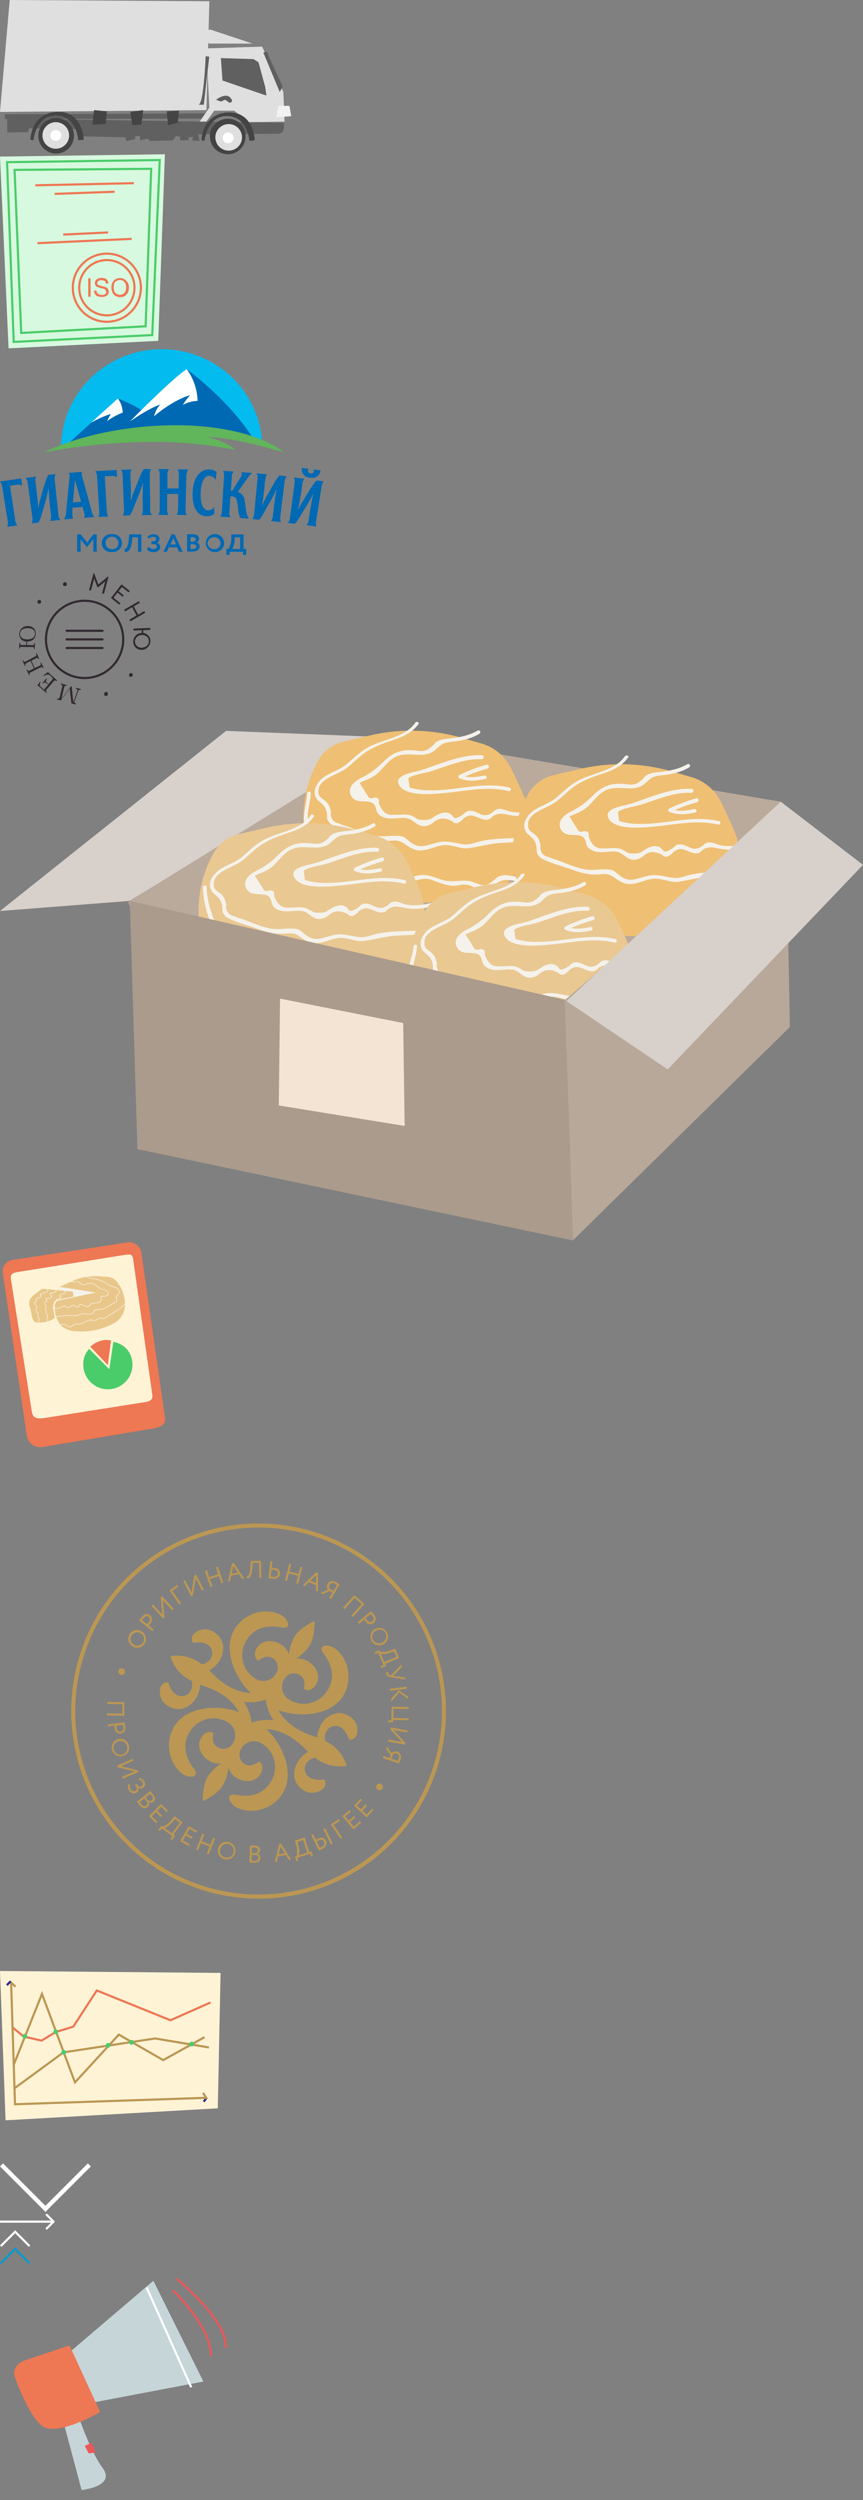 <svg xmlns="http://www.w3.org/2000/svg" xmlns:xlink="http://www.w3.org/1999/xlink" width="403" height="1167" viewBox="0 0 403 1167"><rect x="0" y="0" width="403" height="1167" fill="#808080" stroke="none"/><svg width="136" height="72" viewBox="0 0 136 72" fill="none" id="car" y="0"><path d="M2.267 53.343v2.26l93.76-.263-.052-2.417-93.708.42z" fill="#606060"></path><path d="M3.375 55.34v6.517l9.755-.21.422-1.787 21.832.42 1.371 3.311 21.832.526.264 1.682 4.271-.841v-1.42h2.267v1.998l3.692-.84.844 1.103 10.757-.263 1.424-1.997 2.004.263v1.681h3.955v-1.366l2.004-.263-.264 1.682 3.375.263-.58-3.101 37.388-.263s3.375.263 2.531-5.098L3.375 55.34z" fill="#606060"></path><path d="M26.208 71.685c4.602 0 8.332-3.718 8.332-8.304s-3.73-8.303-8.332-8.303c-4.601 0-8.331 3.717-8.331 8.303s3.73 8.304 8.331 8.304z" fill="#444"></path><path d="M4.535 0L0 52.24l96.397-.841L97.768.579 4.535 0z" fill="#DFDFDF"></path><path d="M96.028 14.137l1.424 6.202h20.408l-19.564-6.517-2.268.315zM96.344 22.598l26.05-.84 9.914 21.179.58 13.822-16.716.263-6.803-5.36h-9.334l-3.691 5.097h-3.111l4.535-6.517-1.424-27.644zM26.05 69.425c3.437 0 6.223-2.777 6.223-6.202s-2.786-6.201-6.222-6.201c-3.437 0-6.223 2.776-6.223 6.201s2.786 6.202 6.223 6.202z" fill="#DFDFDF"></path><path d="M106.364 72c4.601 0 8.331-3.718 8.331-8.304s-3.73-8.303-8.331-8.303c-4.602 0-8.332 3.717-8.332 8.303S101.762 72 106.364 72z" fill="#444"></path><path d="M106.786 70.318c3.437 0 6.223-2.776 6.223-6.201s-2.786-6.202-6.223-6.202-6.223 2.777-6.223 6.202 2.786 6.201 6.223 6.201z" fill="#DFDFDF"></path><path d="M106.522 66.902a2.528 2.528 0 0 0 2.532-2.523 2.528 2.528 0 0 0-2.532-2.522 2.527 2.527 0 0 0-2.531 2.522 2.527 2.527 0 0 0 2.531 2.523zM26.05 65.746a2.527 2.527 0 0 0 2.532-2.523 2.527 2.527 0 0 0-2.531-2.522 2.527 2.527 0 0 0-2.532 2.522 2.527 2.527 0 0 0 2.532 2.523z" fill="#fff"></path><path d="M14.185 65.22l1.424.264s1.107-11.878 10.758-11.562c9.65.315 10.177 11.562 10.177 11.562l2.531-.263S38.76 51.714 26.577 52.24c-12.181.525-12.392 12.98-12.392 12.98zM94.077 65.484l1.423.262s1.108-11.877 10.758-11.562c9.65.316 10.178 11.562 10.178 11.562l2.531-.262s-.317-13.507-12.498-12.981c-12.181.525-12.392 12.98-12.392 12.98zM43.928 51.399l-.844 6.78 6.222-.316.58-5.886-5.959-.578zM60.907 52.24l5.96-.841-.845 6.78-4.27.262-.845-6.201zM77.888 51.977l5.695-.316-.58 5.676-4.535 1.104-.58-6.464z" fill="#444"></path><path d="M100.879 46.564s4.271-3.364 6.539-1.104-.264 2.523-.264 2.523l-2.004-1.42-2.003.842-2.268-.841z" fill="#5E5E5E"></path><path d="M103.147 27.119l.738 10.458 20.514 7.042-.528-3.941-3.164-11.615-2.32-1.471-15.24-.473z" fill="#606060"></path><path d="M130.041 49.401l-1.107 5.361 7.066-.526-.844-4.834h-5.115z" fill="#F2F2F2"></path><path d="M96.028 26.277s-.844 22.599-3.375 22.599h2.531l2.532-22.44-1.688-.159zM124.926 24.543l-1.319.368 6.487 14.558.369.788-5.537-15.714z" fill="#606060"></path><path d="M130.622 42.937l1.423-2.575-7.646-16.345-1.424.526 7.647 18.394z" fill="#606060"></path></svg><svg width="77" height="91" viewBox="0 0 77 91" fill="none" id="certificate" y="72"><path d="M0 1.1L77 0l-3.1 87.1L4 90.6 0 1.1z" fill="#D7F9DF"></path><path d="M6.8 7.3l63.8-.5L68 80.3 9.9 83.4 6.8 7.3z" stroke="#4BCC6A" stroke-miterlimit="10"></path><path d="M3.3 3.7l71.3-1-3.5 81.7-64.7 3.2L3.3 3.7z" stroke="#4BCC6A" stroke-miterlimit="10"></path><path d="M16.5 14.5l46-1M25.5 18.5l28-1M29.5 37.5l21-1M17.5 41.5l44-2M49.9 78.2c8.781 0 15.9-7.118 15.9-15.9 0-8.78-7.119-15.9-15.9-15.9S34 53.52 34 62.3c0 8.782 7.119 15.9 15.9 15.9z" stroke="#EE7754" stroke-miterlimit="10"></path><path d="M49.9 75.2c7.125 0 12.9-5.775 12.9-12.9 0-7.124-5.775-12.9-12.9-12.9-7.124 0-12.9 5.776-12.9 12.9 0 7.125 5.776 12.9 12.9 12.9z" stroke="#EE7754" stroke-miterlimit="10"></path><path d="M41.2 66.5v-8.6h1.1v8.6h-1.1zM43.9 63.7l1.1-.1c.1.4.2.8.4 1.1.2.3.5.5.9.7.4.2.8.3 1.3.3.4 0 .8-.1 1.1-.2.3-.1.6-.3.7-.5.1-.2.2-.5.2-.7 0-.3-.1-.5-.2-.7-.1-.2-.4-.6-.7-.7-.2-.1-.7-.2-1.5-.4s-1.3-.4-1.7-.5c-.4-.2-.7-.5-.9-.8-.2-.3-.3-.7-.3-1.1 0-.4.1-.8.4-1.2.3-.4.6-.7 1.1-.9.5-.2 1-.3 1.6-.3.6 0 1.2.1 1.7.3.5.2.9.5 1.1.9.2.4.4.8.4 1.4l-1.1.1c-.1-.5-.3-1-.6-1.2-.3-.2-.8-.4-1.5-.4s-1.2.1-1.5.4c-.3.3-.5.6-.5.9 0 .3.1.6.3.8.2.2.8.4 1.7.6.9.2 1.6.4 1.9.5.5.2.9.5 1.1.9.2.4.4.8.4 1.2 0 .5-.1.9-.4 1.3-.3.4-.6.7-1.1.9-.5.2-1 .3-1.7.3-.8 0-1.4-.1-2-.3-.6-.2-.9-.6-1.2-1-.3-.4-.5-1-.5-1.6zM52 62.3c0-1.4.4-2.5 1.1-3.3.7-.8 1.8-1.2 3-1.2.8 0 1.5.2 2.1.6.6.4 1.1.9 1.5 1.6.4.7.5 1.4.5 2.3 0 .9-.2 1.7-.5 2.3-.3.6-.8 1.2-1.5 1.6-.7.4-1.3.5-2.1.5s-1.5-.2-2.2-.6c-.7-.4-1.1-.9-1.4-1.6-.3-.7-.5-1.5-.5-2.2zm1.1 0c0 1 .3 1.9.8 2.4s1.3.9 2.1.9c.9 0 1.6-.3 2.1-.9.5-.6.8-1.5.8-2.6 0-.7-.1-1.3-.4-1.8-.3-.5-.6-.9-1-1.2-.4-.3-1-.4-1.5-.4-.8 0-1.5.3-2.1.8-.6.5-.8 1.5-.8 2.8z" fill="#EE7754"></path></svg><svg width="151" height="96" viewBox="0 0 151 96" fill="none" id="logotype" y="163"><path d="M82.427 35.562c16.205 0 30.117 2.741 39.897 6.788-1.006-11.756-6.542-22.688-15.474-30.559C97.918 3.921 86.266-.292 74.28.016c-11.986.307-23.4 5.112-31.902 13.43-8.503 8.317-13.452 19.518-13.834 31.31a154.795 154.795 0 0 1 53.883-9.194z" fill="#03BBEF"></path><path d="M82.427 35.562a115 115 0 0 1 35.083 5.035C106.138 22.993 87.185 9.324 87.185 9.324a26.33 26.33 0 0 1 5.08 14.807c-2.41.048-4.77.689-6.862 1.864a29.76 29.76 0 0 1 3.374-4.53c-4.814 1.211-12.244 5.78-16.793 9.827a11.648 11.648 0 0 1 2.9-5.483s-3.79.802-14.063 7.814c0 0 2.123-2.182 5.23-5.24a60.375 60.375 0 0 0-10.992-5.334 12.619 12.619 0 0 1 2.236 6.564 32.59 32.59 0 0 0-7.297 3.954s1.08-2.163 1.782-3.394a49.477 49.477 0 0 0-9.116 4.065l-9.95 9.026a157.997 157.997 0 0 1 49.713-7.702z" fill="#0069B4"></path><path d="M42.664 34.238a48.203 48.203 0 0 1 9.116-4.047c-.701 1.213-1.782 3.376-1.782 3.376a32.585 32.585 0 0 1 7.316-4.01 12.618 12.618 0 0 0-2.236-6.564L42.664 34.182v.056zm18.176-.671S80.91 13.203 87.185 9.324a26.33 26.33 0 0 1 5.08 14.807c-2.41.048-4.77.689-6.862 1.864a28.786 28.786 0 0 1 3.374-4.53c-4.814 1.211-12.244 5.78-16.793 9.827a11.353 11.353 0 0 1 2.9-5.464s-3.79.783-14.063 7.795l.019-.056z" fill="#fff"></path><path d="M96.832 41.026c7.069-.15 21.682 2.965 35.689 7.105-8.397-7.012-26.914-12.625-50.094-12.625-26.894 0-49.183 6.322-61.73 12.625a281.098 281.098 0 0 1 50.112-4.868 194.712 194.712 0 0 1 38.968 3.73c-3.791-4.047-12.945-5.967-12.945-5.967z" fill="#61B55A"></path><path d="M9.894 60.345c-3.298.448-6.596.933-9.894 1.436a4.35 4.35 0 0 1 1.005 2.182c.89 5.594 1.762 11.077 2.653 16.615a4.463 4.463 0 0 1-.246 2.368l4.719-.727a4.146 4.146 0 0 1-.986-2.182c-.834-5.445-1.649-10.871-2.483-16.317l3.014-.428a4.327 4.327 0 0 1 2.672.354l-.454-3.3zm25.094.54c.985 3.432 1.895 6.863 2.88 10.295l-3.79.317c.303-3.543.613-7.08.928-10.611h-.018zm109.776-.875a4.034 4.034 0 0 1-1.649-.408 3.97 3.97 0 0 1-1.325-1.048 3.88 3.88 0 0 1-.816-3.17l3.222.448c-.72 1.1-.303 1.977.834 2.145 1.137.168 1.781-.56 1.421-1.865l3.222.466a3.872 3.872 0 0 1-.529 1.587 3.953 3.953 0 0 1-1.153 1.226 4.021 4.021 0 0 1-3.264.581l.037.038zm-90.293-3.618c-3.335.149-6.652.317-9.969.522a4.41 4.41 0 0 1 .796 2.256c.36 5.595.701 11.19 1.08 16.784a4.396 4.396 0 0 1-.473 2.368l4.757-.28a4.078 4.078 0 0 1-.777-2.256c-.322-5.483-.626-10.984-.929-16.467l3.033-.149a4.34 4.34 0 0 1 2.615.578c0-1.1 0-2.219-.133-3.319v-.037zm45.602 17.175c-.3.494-.72.906-1.224 1.199a3.549 3.549 0 0 1-1.657.479c-2.786-.13-3.64-4.233-3.487-8.224.151-4.364 1.516-8.112 4.093-7.981.62.071 1.214.293 1.726.644.513.351.929.822 1.212 1.37l.398-3.73a5.873 5.873 0 0 0-3.279-1.212c-4.643-.205-7.733 4.27-7.922 11.002-.19 6.154 1.895 10.667 6.33 10.853a5.752 5.752 0 0 0 3.791-1.118v-3.282h.019zm8.188-14.229a4.255 4.255 0 0 1 .834-2.238c-1.649-.13-3.317-.223-4.966-.317.378.718.548 1.525.493 2.331l-1.024 16.784a4.42 4.42 0 0 1-.758 2.256l4.738.298a4.253 4.253 0 0 1-.474-2.33l.512-7.46h.739c1.422.13 2.009.783 2.332 2.331.322 1.548.454 3.6.701 5.11.153.911.42 1.8.796 2.648l4.037.335a7.497 7.497 0 0 1-1.099-2.629c-.285-1.305-.55-3.972-.948-6.098a4.346 4.346 0 0 0-.986-2.323 4.455 4.455 0 0 0-2.122-1.407 321.714 321.714 0 0 1 4.7-6.694 7.743 7.743 0 0 1 2.066-2.126c-1.725-.15-3.45-.298-5.193-.41 0 0 .815.727-.171 2.275a468.319 468.319 0 0 0-4.037 6.452h-.625l.455-6.695v-.093zM39.328 76.457a3.399 3.399 0 0 1 0 2.294l4.814-.43a4.343 4.343 0 0 1-1.213-2.2 1035.72 1035.72 0 0 0-4.587-16.783 2.865 2.865 0 0 1 0-2.088c-2.085.149-4.15.317-6.235.503.393.616.529 1.358.379 2.07-.55 5.184-1.062 10.35-1.535 15.534a10.8 10.8 0 0 1-.986 4.102l4.132-.373a9.857 9.857 0 0 1-.247-3.953v-1.119l4.72-.391.758 2.834zm47.857-18.07c.016-.816.266-1.61.72-2.294h-4.966c.396.708.598 1.505.588 2.313l-.133 6.583h-5.212v-6.677c0-.841.251-1.664.72-2.368h-4.985c.432.69.661 1.484.664 2.294V75.02a4.312 4.312 0 0 1-.664 2.331h4.758a4.125 4.125 0 0 1-.626-2.312v-7.46h5.193c0 2.5 0 5.017-.132 7.46a4.312 4.312 0 0 1-.645 2.293l4.757.094a4.106 4.106 0 0 1-.587-2.313c.133-5.594.265-11.188.417-16.783l.133.056zm-67.777 9.53a61.745 61.745 0 0 0-1.611 6.526c0-2.406-.493-6.695-.853-9.53l-.398-3.095a4.136 4.136 0 0 1 .36-2.35l-4.965.616c.548.618.892 1.385.985 2.2.74 5.595 1.497 11.19 2.236 16.672.101.799-.017 1.61-.34 2.35l3.221-.41a18.55 18.55 0 0 0 1.29-3.32c.568-1.865 1.118-3.86 1.686-5.781a65 65 0 0 0 1.554-6.527h.17c0 2.406.437 6.695.759 9.548.114 1.026.246 2.051.36 3.096a4.34 4.34 0 0 1-.417 2.275l4.738-.504a4.194 4.194 0 0 1-.89-2.219c-.594-5.57-1.188-11.164-1.782-16.783a4.431 4.431 0 0 1 .436-2.368l-3.374.354a18.598 18.598 0 0 0-1.44 3.394 213.38 213.38 0 0 0-1.725 5.725v.13zm43.8-3.134a60.277 60.277 0 0 0-2.198 6.36c.19-2.406.114-6.714 0-9.567l-.113-3.114c-.038-.809.159-1.61.568-2.313-1.649 0-3.317.094-4.966.168.476.668.74 1.46.759 2.275.227 5.595.435 11.189.663 16.783a4.49 4.49 0 0 1-.569 2.313l3.298-.093a21.004 21.004 0 0 0 1.611-3.19c.72-1.864 1.46-3.729 2.218-5.594a76.658 76.658 0 0 0 2.236-6.377h.114c-.227 2.405-.209 6.713-.152 9.585v3.095c.038.809-.159 1.61-.568 2.313h4.757a4.221 4.221 0 0 1-.74-2.35c0-5.594-.132-11.189-.208-16.783a4.348 4.348 0 0 1 .683-2.35h-3.393a16.322 16.322 0 0 0-1.744 3.245l-2.255 5.594zm79.187 4.513a55.42 55.42 0 0 0-3.26 5.912c.569-2.331 1.251-6.602 1.649-9.436.133-1.026.285-2.052.436-3.077a4.104 4.104 0 0 1 .948-2.182l-4.947-.671c.368.733.5 1.559.379 2.368l-2.217 16.671a4.418 4.418 0 0 1-.929 2.2l3.222.43a21.494 21.494 0 0 0 2.123-2.89 469.8 469.8 0 0 1 3.146-5.166 65.455 65.455 0 0 0 3.279-5.912h.114c-.626 2.331-1.346 6.583-1.782 9.324-.152 1.026-.303 2.052-.474 3.077a4.285 4.285 0 0 1-.948 2.182c1.517.205 3.033.448 4.549.69a5.515 5.515 0 0 1-.114-2.35c.898-5.532 1.782-11.07 2.654-16.615a5.8 5.8 0 0 1 .853-2.2l-3.241-.355a15.697 15.697 0 0 0-2.275 2.928 207.558 207.558 0 0 0-3.165 5.072zm-17.058-2.07a59.8 59.8 0 0 0-3.051 6.005c.493-2.368 1.004-6.639 1.308-9.492 0-1.044.208-2.07.303-3.095a4.283 4.283 0 0 1 .872-2.22l-4.966-.484c.397.717.562 1.537.474 2.35l-1.592 16.782a4.503 4.503 0 0 1-.872 2.238l3.241.299a19.904 19.904 0 0 0 2.009-2.965c.967-1.753 1.895-3.506 2.957-5.26 1.061-1.752 2.198-4.102 3.07-6.041h.095c-.531 2.35-1.099 6.638-1.422 9.473a182.844 182.844 0 0 1-.36 3.096 4.147 4.147 0 0 1-.891 2.275c1.593.186 3.166.354 4.739.56a4.228 4.228 0 0 1-.36-2.425l2.047-16.783a4.27 4.27 0 0 1 .947-2.2l-3.373-.392c-.835.909-1.56 1.91-2.161 2.983-1.005 1.734-1.895 3.469-2.976 5.203l-.038.093zM36.03 86.415h1.592l3.09 3.804 2.938-3.804h1.497v8.13h-1.573v-5.874l-2.862 3.6h-.228l-2.862-3.562v5.837H36.03v-8.131zM52.292 93.334a2.962 2.962 0 0 1-1.142-.19 2.924 2.924 0 0 1-.977-.611 2.87 2.87 0 0 1-.658-.937 2.832 2.832 0 0 1-.237-1.115c0-.787.318-1.541.883-2.097a3.04 3.04 0 0 1 2.13-.868c.8 0 1.567.312 2.132.868a2.94 2.94 0 0 1 .882 2.097 2.72 2.72 0 0 1-.202 1.135 2.76 2.76 0 0 1-.656.954 2.847 2.847 0 0 1-2.155.763zm0-7.03a4.35 4.35 0 0 0-1.784.168 4.302 4.302 0 0 0-1.558.871c-.451.395-.812.88-1.06 1.422a4.157 4.157 0 0 0 0 3.45 4.218 4.218 0 0 0 1.06 1.422c.45.395.982.692 1.558.871a4.35 4.35 0 0 0 1.784.168 4.445 4.445 0 0 0 1.748-.222 4.396 4.396 0 0 0 1.517-.883c.44-.393.793-.869 1.04-1.4a4.25 4.25 0 0 0 .395-1.69 4.194 4.194 0 0 0-.384-1.695 4.255 4.255 0 0 0-1.04-1.403 4.336 4.336 0 0 0-1.524-.876 4.386 4.386 0 0 0-1.752-.204zM64.44 87.758h-2.577l-.19 1.529c-.53 4.718-1.705 5.482-3.468 5.258v-1.417c.682 0 1.611-.186 2.01-5.072l.132-1.622h5.686v8.112H64.44v-6.788zM68.554 93.24l.872-.95a3.263 3.263 0 0 0 2.141.988c.872 0 1.668-.373 1.668-1.194 0-.82-.55-1.082-1.592-1.082h-.948V89.68h.891a1.21 1.21 0 0 0 .88-.264 1.18 1.18 0 0 0 .428-.8c0-.708-.588-1.044-1.327-1.044a2.25 2.25 0 0 0-1.06.204c-.33.153-.617.384-.835.673l-.853-.802a3.787 3.787 0 0 1 1.32-.94 3.844 3.844 0 0 1 1.599-.31c1.592 0 2.71.784 2.71 2.22 0 .392-.114.776-.329 1.107-.215.33-.522.593-.884.757.445.076.848.305 1.137.647.288.342.443.774.436 1.218 0 1.492-1.516 2.406-3.165 2.406a3.842 3.842 0 0 1-1.73-.39 3.777 3.777 0 0 1-1.36-1.12zM79.603 91.133l1.327-2.89 1.327 2.89h-2.654zm1.895-4.736h-1.383l-3.79 8.149h1.61l.929-2.07h3.79l.948 2.07h1.687l-3.79-8.15zM90.008 93.24h-1.042V91.06h1.118c.986 0 1.573.335 1.573 1.025s-.587 1.175-1.648 1.175v-.019zm-1.042-5.5h.986c.853 0 1.421.354 1.421 1.006 0 .653-.606 1.082-1.346 1.082h-1.06v-2.089zm2.691 2.498c.393-.13.731-.382.964-.719.233-.337.347-.74.325-1.146 0-1.119-.815-1.995-2.975-1.995h-2.597v8.075h2.52c1.896 0 3.337-.765 3.337-2.425a1.846 1.846 0 0 0-.437-1.218 1.902 1.902 0 0 0-1.137-.647v.075zM99.978 93.333a2.962 2.962 0 0 1-2.119-.8 2.87 2.87 0 0 1-.658-.938 2.832 2.832 0 0 1-.237-1.115c.06-.748.405-1.447.965-1.956a3.06 3.06 0 0 1 2.058-.792 3.06 3.06 0 0 1 2.058.792c.56.51.905 1.208.965 1.956.012.39-.06.776-.21 1.136-.15.36-.375.686-.661.954a2.836 2.836 0 0 1-.998.608 2.87 2.87 0 0 1-1.163.155zm0-7.03a4.322 4.322 0 0 0-2.26.904 4.215 4.215 0 0 0-1.391 1.97 4.15 4.15 0 0 0-.073 2.399c.212.79.654 1.501 1.27 2.049.616.547 1.38.907 2.2 1.035.82.128 1.66.018 2.418-.315a4.262 4.262 0 0 0 1.851-1.562 4.155 4.155 0 0 0 .685-2.303 4.214 4.214 0 0 0-.389-1.691 4.283 4.283 0 0 0-1.041-1.4 4.358 4.358 0 0 0-1.521-.876 4.404 4.404 0 0 0-1.75-.21zM112.184 93.24h-3.791a8.613 8.613 0 0 0 1.118-4.028l.152-1.417h2.483v5.445h.038zm1.535 0v-6.806h-5.686v1.622a9.672 9.672 0 0 1-1.346 5.184h-.966v2.797h1.478v-1.492h6.293V96h1.497v-2.76h-1.27z" fill="#0069B4"></path></svg><svg width="79" height="78" viewBox="0 0 79 78" fill="none" id="navigation" y="259"><path d="M39.504 57.484c9.96 0 18.035-8.074 18.035-18.035 0-9.96-8.075-18.035-18.035-18.035-9.961 0-18.036 8.074-18.036 18.035 0 9.96 8.075 18.035 18.036 18.035z" stroke="#312930" stroke-miterlimit="10"></path><path d="M50.34 10.133l.317.11-2.118 7.917-.902-.224 1.513-5.55-3.356 2.785-.316-.11-1.5-3.935-1.513 5.55-.902-.225 2.118-7.916.317.11 1.931 5.192 4.41-3.704zM51.802 20.125l4.94-6.361 3.86 3.1-.509.65-3.188-2.497-1.524 1.949 2.408 1.948-.508.65-2.408-1.949-1.862 2.382 3.237 2.607-.508.65-3.938-3.129zM57.943 25.6l6.947-4.017.423.793-2.856 1.672 2.067 3.86 2.856-1.672.424.793-6.947 4.018-.423-.794 3.324-1.969-2.067-3.86-3.324 1.97-.424-.794zM66.273 44.336c-1.101.075-2.052-.259-2.852-1-.8-.74-1.162-1.696-1.197-2.813-.035-1.118.376-1.987 1.133-2.826.757-.84 1.711-1.242 2.782-1.235l.025-1.28-3.808.138-.016-.926 7.805-.302.016.926-3.273.142-.025 1.28c.961.06 1.772.53 2.414 1.215.641.685.955 1.532.94 2.54.035 1.117-.405 2.067-1.132 2.825-.758.84-1.711 1.242-2.812 1.316zm-2.283-1.813c.593.576 1.385.854 2.297.805.912-.048 1.648-.343 2.315-.938.587-.622.938-1.328.892-2.173-.046-.845-.31-1.582-.933-2.077-.623-.494-1.336-.744-2.327-.724-.913.049-1.727.316-2.315.939-.587.622-.938 1.328-.892 2.173.046.845.34 1.5.963 1.995zM61 55.166c.268.002.457-.024.665.141a.85.85 0 0 1 .325.575c-.01.272-.071.435-.161.68a.903.903 0 0 1-.578.35c-.268-.002-.457.024-.664-.141a.85.85 0 0 1-.326-.575c.011-.272.071-.435.162-.68.14-.135.358-.242.577-.35zM49.877 64.044c.238.083.367.22.436.52.098.219.087.491-.003.736-.09.244-.23.38-.528.459a.91.91 0 0 1-.646.05c-.238-.084-.367-.221-.435-.521-.099-.219-.088-.491.002-.736.09-.244.23-.38.529-.459.218-.107.407-.133.645-.05zM26.495 67.465l.06-.164c.121-.327 1.094.199 1.297-.839l1.256-5.106c.223-.846-.912-.69-.73-1.18l.06-.164 2.762.784-.06.164c-.152.409-.935-.143-1.127.621l-1.328 5.543.08.028 4.402-5.85.318.111.572 5.747c.087.493.174.986.122 1.615l.08.027 1.913-5.43c.303-.818-.881-.77-.73-1.18l.06-.164 2.365.645-.06.164c-.152.409-.935-.143-1.207.593l-1.782 4.83c-.362.981.791 1.016.64 1.426l-.06.163-2.047-.533-.662-5.502c-.038-.383-.016-.93-.024-1.395l-.08-.027-4.202 5.55-1.888-.477zM23.57 56.398c-.958-.796-1.663-.583-2.974.062-.11.054-.218.108-.347-.03l-.049-.109 2.098-1.565.11-.054c.592.576 1.263 1.18 2.734 2.524l1.47 1.344-.09.244c-.278.27-.75-.631-1.368.073l-3.456 4.033c-.618.704.332 1.037.132 1.335l-.17.217-1.134-1.042c-.879-.768-1.886-1.674-3.002-2.525l.03-.082 1.137-1.626.08.028c.078.028.128.137.067.3-.432 1.413-.462 1.495.496 2.29l1.214 1.07 2.022-2.328-.988-.714c-.958-.796-1.409.426-1.745.124l-.049-.109 1.883-2.193.128.137c.336.302-.896.974-.017 1.743l.878.768 1.744-2.058c.309-.352.35-.705-.193-1.172l-.641-.685zM16.702 47.269c.687-.405-.114-1.146.324-1.362l.11-.053 1.18 2.626-.031.082c-.358.243-.533-.74-1.19-.418l-2.437 1.266 1.603 3.42 2.517-1.238c.687-.404-.035-1.118.324-1.361l.109-.054 1.18 2.626-.11.054c-.358.243-.423-.794-1.19-.417l-4.954 2.504c-.766.376-.014 1.009-.452 1.224l-.11.054-1.179-2.627.11-.053c.358-.244.472.903 1.238.526l2.11-1.104-1.604-3.42-2.109 1.104c-.766.377-.014 1.009-.373 1.252l-.11.054-1.179-2.627.11-.053c.358-.243.472.903 1.208.608l4.905-2.613zM13.016 33.213c2.14.014 3.77 1.413 3.65 3.672-.1 2.45-1.858 3.582-3.999 3.568l-.066 1.633 2.754.045c.803.006.47-1.031.927-1.055l.079.027-.172 2.885-.079-.027c-.456.024-.015-.926-.818-.932l-5.43-.063c-.803-.006-.52.922-.866.892l-.08-.027.172-2.885.079.028c.456-.025.065 1.035.758 1.094l2.329-.012.036-1.552c-1.891-.203-3.362-1.547-3.303-3.643.149-2.34 1.889-3.663 4.03-3.648zm-.334 6.232c1.605.011 3.47-.44 3.638-2.59.108-1.986-1.713-2.624-3.318-2.635-1.606-.01-3.58.493-3.639 2.59-.107 1.986 1.792 2.652 3.319 2.635zM18.416 22.796a.9.9 0 0 1-.635-.222c-.208-.165-.337-.303-.326-.575a.99.99 0 0 1 .241-.653.904.904 0 0 1 .578-.35.9.9 0 0 1 .634.223.85.85 0 0 1 .326.575.99.99 0 0 1-.241.652c-.09.245-.31.352-.577.35zM29.877 14.494c-.238-.083-.336-.302-.435-.52a.684.684 0 0 1 .082-.709c.09-.244.31-.352.528-.46a.647.647 0 0 1 .696.06c.208.166.337.303.435.522a.684.684 0 0 1-.082.708c-.09.244-.31.352-.528.459-.268-.002-.457.024-.696-.06z" fill="#312930"></path><path d="M31.128 35.432H47.88M31.128 39.45H47.88M31.128 43.466H47.88" stroke="#312930" stroke-miterlimit="10" stroke-linecap="round" stroke-linejoin="round"></path></svg><svg width="403" height="242" viewBox="0 0 403 242" fill="none" id="pack" y="337"><path d="M364.586 37.204L182.868 6.566 59.921 84.084l17.482 46.879 201.845 53.1 50.605-66.346 34.733-80.513z" fill="#BAAA9B"></path><path d="M105.58 4.147L0 88.23l60.611-4.722L184.133 7.257l-78.553-3.11z" fill="#D8D0CA"></path><path d="M148.595 18.084c2.53-4.607 7.015-7.833 12.076-8.984l12.421-2.88a84.94 84.94 0 0 1 41.289.806l10.351 2.995a22.287 22.287 0 0 1 13.917 11.633c3.335 6.796 7.245 15.205 7.59 17.278l.92 5.874c1.266 7.833-.69 19.351-5.635 25.456-5.176 6.335-12.651 9.79-19.667 11.173l-5.521 1.036c-18.056 3.456-36.688 1.958-53.825-4.377-10.466-3.916-18.172-13.015-20.127-23.958-2.07-12.324.115-25.11 6.211-36.052z" fill="#EFBF73"></path><path d="M223.007 4.031c-3.565 2.074-7.246 2.88-11.271 3.456-2.53.346-5.981.346-8.166 1.958-.69.46-.92 1.152-1.495 1.613-2.76 2.534-4.256 2.764-7.821 2.303-3.105-.345-5.865-.345-8.856.807-2.3.921-4.255 2.303-5.98 4.031-3.566 3.455-6.326 5.76-10.811 7.948-3.106 1.497-6.786 4.607-4.601 8.408 2.53 4.492 8.741.806 10.926 4.262 1.15 1.728.345 3.225 2.53 4.837 2.071 1.498 4.601 1.498 6.901 1.383 2.07-.115 4.371-.576 6.441.115 1.84.576 2.99 2.073 4.715 2.88 1.725.806 3.106.806 4.831.115 1.265-.461 2.185-1.498 3.335-2.189 2.415-1.382 4.371-1.036 7.016.115.92.346 1.035 1.267 2.415 1.152 1.15 0 1.725-.806 2.645-1.382.46-.23.575-.806.92-1.037 2.761-1.727 3.796-1.267 6.556-.23 1.725.691 3.22 1.497 5.176.806.92-.345 1.265-1.152 2.07-1.612 3.22-1.728 5.405-.576 8.626-.116 3.795.576 7.475.116 11.271-.806 1.035-.23.575-1.958-.46-1.612-3.796.921-7.476 1.382-11.271.69-1.726-.345-4.026-1.612-5.751-1.381-1.725.23-2.185 1.267-3.565 2.073-4.141 2.534-5.981-1.152-9.776-1.152-2.186 0-2.416 1.267-4.026 2.188-4.83 2.765-2.875 0-6.095-1.151-1.61-.576-3.451 0-4.946.69-2.875 1.498-2.875 2.535-6.44 2.535-3.451 0-2.761-.46-5.291-1.728-3.105-1.497-5.981-.46-9.201-.691-2.99.346-5.29-1.497-6.671-5.529.115-.46.115-.921 0-1.382-.115-.115 0-.46-.23-.576-1.955-1.382-2.3.346-4.37-.46-1.495-2.304-2.875-4.608-4.37-6.912 1.38-.69 2.76-1.267 4.255-1.843 1.035-.575 2.07-1.036 2.99-1.727 3.221-2.304 5.176-5.99 8.626-8.063 6.441-3.916 13.111.806 18.977-3.34 1.495-1.152 2.76-2.995 5.06-3.686 1.956-.576 4.026-.576 6.096-.922 3.565-.576 6.786-1.497 9.891-3.34 1.035-.576.23-2.073-.805-1.498z" fill="#F5F2EB"></path><path d="M193.909.346c-4.945 7.256-15.756 7.602-22.887 11.979-3.221 1.958-5.866 4.492-8.741 7.026-2.99 2.65-6.556 3.686-9.891 5.644-3.565 2.073-7.131 6.565-4.6 10.712.575 1.036 1.61 1.382 2.185 2.188 1.725 1.267 2.645 3.225 2.76 5.76 0 .575 0 1.267.115 1.842 1.035 1.613 1.035 1.959 2.645 2.765 3.451 1.843 7.591 2.88 11.271 4.146 3.911 1.383 7.821 2.88 11.962 3.11 1.495.116 2.76 0 4.255-.115 4.025-.345 4.715.806 7.821 2.765 2.185 1.382 3.91 2.073 6.555 1.727 3.681-.345 7.016-2.419 10.812-2.419 3.91 0 7.245 2.074 11.156 1.383 4.945-.807 9.546-2.074 14.606-2.42 4.946-.23 10.006-.575 14.952-.805 1.15-.116 1.15-1.843 0-1.728-7.706.46-15.757.115-23.348 1.497-1.725.346-3.335.922-5.06 1.382-3.106.807-5.291.116-8.281-.46-2.76-.461-4.946-.807-7.706-.116-5.52 1.267-8.741 3.571-13.686-.806-1.38-1.152-2.185-1.958-4.026-2.188-4.485-.461-8.165.806-12.766-.346-3.91-.921-7.591-2.534-11.271-3.916-1.495-.576-3.105-.922-4.485-1.613-2.071-.345-3.336-1.612-3.796-3.8 0-.577 0-1.152.115-1.728-.69-1.959-.575-2.88-2.185-4.493-1.955-1.958-4.255-1.958-3.565-6.104.46-2.88 3.565-4.608 5.865-5.875 2.53-1.267 5.176-2.303 7.591-4.146 3.335-2.65 5.981-5.644 9.661-7.833 3.565-2.188 7.476-3.57 11.386-4.837 4.831-1.613 9.201-3.456 12.191-7.718.46-.46-1.035-1.382-1.61-.46z" fill="#F5F2EB"></path><path d="M143.419 33.288c-.23 5.76-2.875 11.058-.46 16.702 1.955 4.492 4.831 9.214 8.971 12.094 6.326 4.262 14.031 7.372 21.047 10.251 1.495.691 3.335 1.613 4.946 1.613 1.38 0 2.415-.807 3.68-.922 4.6-.23 3.22.806 5.981 1.382 2.07.461 3.22.346 5.29-.115 2.645-.576 4.716-1.497 7.476-.921 1.61.345 3.105 1.036 4.715 1.612 2.185.807 4.256 1.383 6.556 1.498 1.84 0 3.335-.576 5.29-.576 2.761 0 4.486 1.497 6.786 2.303 3.335 1.152 4.831-.69 7.476-2.534 5.06-3.57 7.821-1.151 12.651-1.267 2.53 0 4.946-.69 7.246-1.727 1.035-.461.115-1.958-.92-1.498-4.486 1.958-8.051 1.152-12.536.461-1.611-.23-2.991-.23-4.601.46-1.15.577-2.07 1.498-3.105 2.304-3.681 2.995-5.521 1.498-9.201.23-4.371-1.497-9.086.577-13.687-.806-4.255-1.266-7.82-3.225-12.306-2.073-5.06 1.382-9.431-1.036-14.491-.23-6.211 1.152-13.687-3.916-19.207-6.68-6.096-3.11-11.041-5.76-14.492-11.98-2.3-4.031-3.335-7.256-2.53-11.979.46-2.65 1.035-5.068 1.15-7.717 0-.922-1.725-.922-1.725.115zM225.077 15.55c-9.661-.576-19.552 4.146-28.638 7.026-2.76.921-13.111 1.958-10.006 7.026 3.336 5.414 16.217 4.032 21.162 3.57 10.006-.92 19.897-3.34 29.903-.92 1.036.23 1.496-1.383.461-1.613-12.652-2.995-25.073 1.612-37.839 1.267-2.07 0-4.141-.23-6.211-.691-.92-.116-1.84-.346-2.645-.691-.23-1.383-.345-2.765-.575-4.147.92-1.497 8.626-2.764 10.466-3.34 7.706-2.42 15.756-6.105 23.922-5.644 1.035-.116 1.035-1.843 0-1.843z" fill="#F5F2EB"></path><path d="M227.147 19.927c-4.37 1.267-8.625 2.88-12.651 4.838-.575.23-.575 1.267 0 1.497 4.026 1.728 8.051 1.152 12.191.345 1.036-.23.575-1.842-.46-1.612-3.565.69-7.36 1.382-10.926-.115v1.497c3.911-1.958 8.051-3.455 12.306-4.607 1.151-.461.691-2.074-.46-1.843z" fill="#F5F2EB"></path><path d="M246.585 33.749c2.53-4.608 7.015-7.833 12.076-8.985l12.421-2.88a84.94 84.94 0 0 1 41.289.807l10.351 2.995a22.287 22.287 0 0 1 13.917 11.633c3.335 6.796 7.245 15.205 7.59 17.278l.92 5.874c1.265 7.833-.69 19.351-5.635 25.456-5.176 6.335-12.651 9.79-19.667 11.172l-5.521 1.037c-18.056 3.456-36.688 1.958-53.825-4.377-10.466-3.916-18.172-13.016-20.127-23.958a54.025 54.025 0 0 1 6.211-36.052z" fill="#EFBF73"></path><path d="M320.997 19.696c-3.565 2.074-7.246 2.88-11.271 3.456-2.53.345-5.981.345-8.166 1.958-.69.46-.92 1.152-1.495 1.613-2.76 2.534-4.255 2.764-7.821 2.303-3.105-.345-5.865-.345-8.856.806-2.3.922-4.255 2.304-5.98 4.032-3.566 3.455-6.326 5.76-10.811 7.948-3.106 1.497-6.786 4.607-4.601 8.408 2.53 4.492 8.741.806 10.926 4.262 1.15 1.727.345 3.225 2.53 4.837 2.071 1.498 4.601 1.498 6.901 1.383 2.07-.115 4.371-.576 6.441.115 1.84.576 2.99 2.073 4.715 2.88 1.725.806 3.106.806 4.831.115 1.265-.461 2.185-1.498 3.335-2.189 2.415-1.382 4.371-1.037 7.016.115.92.346 1.035 1.267 2.415 1.152 1.15 0 1.725-.806 2.645-1.382.46-.23.575-.806.92-1.037 2.761-1.727 3.796-1.267 6.556-.23 1.725.691 3.22 1.497 5.176.806.92-.345 1.265-1.152 2.07-1.612 3.22-1.728 5.405-.576 8.626-.116 3.795.576 7.475.116 11.271-.806 1.035-.23.575-1.958-.46-1.612-3.796.921-7.476 1.382-11.271.69-1.726-.345-4.026-1.612-5.751-1.382-1.725.23-2.185 1.267-3.565 2.074-4.141 2.534-5.981-1.152-9.776-1.152-2.186 0-2.416 1.267-4.026 2.188-4.83 2.765-2.875 0-6.095-1.151-1.611-.576-3.451 0-4.946.69-2.875 1.498-2.875 2.535-6.44 2.535-3.451 0-2.761-.461-5.291-1.728-3.105-1.497-5.981-.46-9.201-.691-2.99.345-5.29-1.497-6.671-5.529.115-.46.115-.921 0-1.382-.115-.115 0-.46-.23-.576-1.955-1.382-2.3.346-4.37-.46-1.495-2.304-2.875-4.608-4.37-6.912 1.38-.69 2.76-1.267 4.255-1.843 1.035-.576 2.07-1.036 2.99-1.727 3.221-2.304 5.176-5.99 8.626-8.063 6.441-3.916 13.111.806 18.977-3.34 1.495-1.152 2.76-2.995 5.06-3.686 1.956-.576 4.026-.576 6.096-.922 3.565-.576 6.786-1.497 9.891-3.34 1.035-.576.115-2.073-.805-1.498z" fill="#F5F2EB"></path><path d="M291.784 16.01c-4.945 7.257-15.756 7.603-22.887 11.98-3.22 1.958-5.866 4.492-8.741 7.026-2.99 2.649-6.556 3.686-9.891 5.644-3.565 2.073-7.131 6.565-4.6 10.712.575 1.036 1.61 1.382 2.185 2.188 1.725 1.267 2.645 3.225 2.76 5.76 0 .575 0 1.267.115 1.842 1.035 1.613 1.035 1.959 2.645 2.765 3.451 1.843 7.591 2.88 11.272 4.146 3.91 1.383 7.82 2.88 11.961 3.11 1.495.115 2.76 0 4.255-.115 4.026-.345 4.716.806 7.821 2.764 2.185 1.383 3.91 2.074 6.556 1.728 3.68-.345 7.015-2.419 10.811-2.419 3.91 0 7.245 2.074 11.156 1.383 4.945-.807 9.546-2.074 14.606-2.42 4.946-.23 10.006-.575 14.952-.805 1.15-.116 1.15-1.843 0-1.728-7.706.46-15.757.115-23.348 1.497-1.725.346-3.335.922-5.06 1.382-3.105.807-5.291.115-8.281-.46-2.76-.461-4.945-.807-7.706-.116-5.52 1.267-8.741 3.571-13.686-.806-1.38-1.152-2.185-1.958-4.026-2.188-4.485-.461-8.165.806-12.766-.346-3.91-.921-7.591-2.534-11.271-3.916-1.495-.576-3.105-.922-4.485-1.613-2.071-.345-3.336-1.612-3.796-3.8 0-.577 0-1.153.115-1.728-.69-1.959-.575-2.88-2.185-4.493-1.955-1.958-4.255-1.958-3.565-6.104.46-2.88 3.565-4.608 5.865-5.875 2.531-1.267 5.176-2.303 7.591-4.146 3.335-2.65 5.981-5.644 9.661-7.833 3.565-2.188 7.476-3.57 11.386-4.837 4.831-1.613 9.201-3.456 12.191-7.718.575-.46-.92-1.382-1.61-.46z" fill="#F5F2EB"></path><path d="M322.952 31.215c-9.661-.576-19.552 4.146-28.638 7.026-2.76.921-13.111 1.958-10.006 7.026 3.336 5.414 16.217 4.031 21.163 3.57 10.006-.92 19.897-3.34 29.903-.92 1.035.23 1.495-1.383.46-1.613-12.652-2.995-25.073 1.612-37.839 1.267-2.07 0-4.141-.23-6.211-.691-.92-.116-1.84-.346-2.645-.692-.23-1.382-.345-2.764-.575-4.146.92-1.497 8.626-2.764 10.466-3.34 7.706-2.42 15.756-6.105 23.922-5.644 1.15-.115 1.15-1.843 0-1.843z" fill="#F5F2EB"></path><path d="M325.138 35.592c-4.371 1.267-8.626 2.88-12.652 4.837-.575.23-.575 1.267 0 1.498 4.026 1.727 8.051 1.152 12.191.345 1.036-.23.576-1.843-.46-1.612-3.565.69-7.36 1.382-10.926-.115v1.497c3.911-1.958 8.051-3.456 12.307-4.607 1.035-.461.575-2.074-.46-1.843z" fill="#F5F2EB"></path><path d="M99.715 61.278c2.53-4.608 7.016-7.833 12.076-8.985l12.421-2.88a84.94 84.94 0 0 1 41.289.807l10.351 2.995a22.284 22.284 0 0 1 13.917 11.633c3.335 6.796 7.246 15.204 7.591 17.278l.92 5.874c1.265 7.832-.69 19.351-5.636 25.456-5.175 6.335-12.651 9.79-19.667 11.172l-5.52 1.037c-18.057 3.455-36.689 1.958-53.826-4.377-10.466-3.916-18.171-13.016-20.127-23.958-2.07-12.21 0-24.995 6.21-36.052z" fill="#EAC892"></path><path d="M174.127 47.34c-3.565 2.074-7.246 2.88-11.271 3.456-2.53.345-5.981.345-8.166 1.958-.69.46-.92 1.152-1.495 1.613-2.76 2.534-4.255 2.764-7.821 2.303-3.105-.345-5.865-.345-8.856.806-2.3.922-4.255 2.304-5.98 4.032-3.565 3.455-6.326 5.76-10.811 7.948-3.106 1.497-6.786 4.607-4.601 8.408 2.531 4.492 8.741.806 10.926 4.262 1.151 1.727.345 3.225 2.531 4.837 2.07 1.498 4.6 1.498 6.9 1.383 2.071-.116 4.371-.576 6.441.115 1.84.576 2.99 2.073 4.715 2.88 1.726.806 3.106.806 4.831.115 1.265-.461 2.185-1.498 3.335-2.189 2.416-1.382 4.371-1.037 7.016.115.92.346 1.035 1.267 2.415 1.152 1.15 0 1.725-.806 2.645-1.382.461-.23.576-.806.921-1.037 2.76-1.727 3.795-1.267 6.555-.23 1.725.691 3.221 1.497 5.176.806.92-.345 1.265-1.152 2.07-1.612 3.22-1.728 5.405-.576 8.626-.116 3.795.576 7.476.116 11.271-.806 1.035-.23.575-1.958-.46-1.612-3.796.921-7.476 1.382-11.271.69-1.725-.345-4.026-1.612-5.751-1.382-1.725.23-2.185 1.268-3.565 2.074-4.141 2.534-5.981-1.152-9.776-1.152-2.185 0-2.415 1.267-4.026 2.188-4.83 2.765-2.875 0-6.095-1.151-1.61-.576-3.451 0-4.946.69-2.875 1.498-2.875 2.535-6.44 2.535-3.451 0-2.761-.461-5.291-1.728-3.105-1.497-5.98-.46-9.201-.691-2.99.345-5.29-1.497-6.67-5.529.115-.46.115-.921 0-1.382-.115-.115 0-.46-.23-.576-1.956-1.382-2.301.346-4.371-.46-1.495-2.304-2.875-4.608-4.37-6.912 1.38-.69 2.76-1.267 4.255-1.843 1.035-.576 2.07-1.036 2.99-1.727 3.221-2.304 5.176-5.99 8.626-8.063 6.441-3.916 13.112.806 18.977-3.34 1.495-1.152 2.76-2.995 5.061-3.687 1.955-.575 4.025-.575 6.095-.92 3.566-.577 6.786-1.498 9.891-3.341 1.035-.576.115-2.074-.805-1.498z" fill="#F5F2EB"></path><path d="M145.029 43.654c-4.945 7.257-15.756 7.603-22.887 11.98-3.22 1.958-5.866 4.492-8.741 7.026-2.99 2.649-6.555 3.686-9.891 5.644-3.565 2.073-7.13 6.565-4.6 10.712.575 1.036 1.61 1.382 2.185 2.188 1.725 1.267 2.645 3.225 2.76 5.76 0 .575 0 1.266.115 1.842 1.035 1.613 1.035 1.959 2.645 2.765 3.451 1.843 7.591 2.88 11.272 4.146 3.91 1.383 7.82 2.88 11.961 3.11 1.495.115 2.76 0 4.255-.115 4.026-.346 4.716.806 7.821 2.764 2.185 1.383 3.91 2.074 6.556 1.728 3.68-.345 7.015-2.419 10.811-2.419 3.91 0 7.245 2.074 11.156 1.383 4.945-.807 9.546-2.074 14.606-2.42 4.946-.23 10.006-.575 14.952-.806 1.15-.115 1.15-1.842 0-1.727-7.706.46-15.757.115-23.348 1.497-1.725.346-3.335.922-5.06 1.382-3.105.807-5.291.115-8.281-.46-2.76-.461-4.945-.807-7.706-.116-5.52 1.267-8.741 3.571-13.686-.806-1.38-1.152-2.185-1.958-4.025-2.188-4.486-.461-8.166.806-12.767-.346-3.91-.921-7.59-2.534-11.271-3.916-1.495-.576-3.105-.922-4.485-1.613-2.07-.345-3.336-1.612-3.796-3.8 0-.577 0-1.153.115-1.728-.69-1.959-.575-2.88-2.185-4.493-1.955-1.958-4.255-1.958-3.565-6.104.46-2.88 3.565-4.608 5.865-5.875 2.531-1.267 5.176-2.303 7.591-4.146 3.335-2.65 5.981-5.644 9.661-7.833 3.565-2.188 7.476-3.57 11.386-4.837 4.831-1.613 9.201-3.456 12.191-7.718.461-.576-1.035-1.382-1.61-.46z" fill="#F5F2EB"></path><path d="M94.77 77.173c.23 5.99 1.38 11.173 3.68 16.701 1.61 3.801 1.265 8.639 4.6 11.519 5.521 4.607 14.262 7.487 20.932 10.251 1.495.691 3.336 1.613 4.946 1.613 1.38 0 2.415-.807 3.68-.922 4.601-.23 3.221.806 5.981 1.382 2.07.461 3.22.346 5.29-.115 2.646-.576 4.716-1.497 7.476-.921 1.61.345 3.105 1.036 4.716 1.612 2.185.807 4.255 1.382 6.555 1.498 1.84 0 3.335-.576 5.291-.576 2.76 0 4.485 1.497 6.785 2.303 3.336 1.152 4.831-.691 7.476-2.534 5.061-3.57 7.821-1.151 12.651-1.267 2.531 0 4.946-.691 7.246-1.727 1.035-.461.115-1.959-.92-1.498-4.485 1.958-8.051 1.152-12.536.461-1.61-.23-2.991-.23-4.601.461-1.15.576-2.07 1.497-3.105 2.303-3.68 2.995-5.521 1.498-9.201.231-4.37-1.498-9.086.576-13.686-.807-4.256-1.267-7.821-3.225-12.307-2.073-5.06 1.382-9.43-1.037-14.491-.23-6.211 1.152-13.686-3.916-19.207-6.681-3.22-1.612-8.166-3.34-9.776-6.911-.805-1.728-.69-3.916-1.265-5.759-2.185-6.566-4.255-11.173-4.485-18.314 0-1.152-1.726-1.152-1.726 0zM176.197 58.743c-9.66-.575-19.551 4.147-28.637 7.027-2.761.921-13.112 1.958-10.006 7.026 3.335 5.413 16.216 4.031 21.162 3.57 10.006-.92 19.897-3.34 29.903-.92 1.035.23 1.495-1.383.46-1.614-12.651-2.994-25.073 1.613-37.839 1.268-2.07 0-4.14-.23-6.211-.692-.92-.115-1.84-.345-2.645-.69-.23-1.383-.345-2.765-.575-4.147.92-1.498 8.626-2.765 10.466-3.34 7.706-2.42 15.757-6.105 23.922-5.645 1.036 0 1.036-1.727 0-1.843z" fill="#F5F2EB"></path><path d="M178.268 63.236c-4.371 1.267-8.626 2.88-12.651 4.837-.576.23-.576 1.267 0 1.498 4.025 1.728 8.05 1.152 12.191.345 1.035-.23.575-1.843-.46-1.612-3.566.69-7.361 1.382-10.926-.115v1.497c3.91-1.958 8.05-3.456 12.306-4.607 1.035-.461.575-2.189-.46-1.843z" fill="#F5F2EB"></path><path d="M198.05 88.806c2.53-4.607 7.015-7.832 12.076-8.984l12.421-2.88a84.94 84.94 0 0 1 41.289.807l10.351 2.995a22.287 22.287 0 0 1 13.917 11.633c3.335 6.796 7.245 15.204 7.59 17.278l.92 5.874c1.266 7.832-.69 19.351-5.635 25.455-5.176 6.335-12.651 9.791-19.667 11.173l-5.521 1.037c-18.056 3.455-36.688 1.958-53.825-4.377-10.466-3.916-18.172-13.016-20.127-23.958-2.07-12.325 0-25.11 6.211-36.053z" fill="#EAC892"></path><path d="M272.462 74.754c-3.565 2.073-7.246 2.88-11.271 3.456-2.53.345-5.981.345-8.166 1.958-.69.46-.92 1.151-1.495 1.612-2.76 2.534-4.256 2.765-7.821 2.304-3.105-.346-5.866-.346-8.856.806-2.3.922-4.255 2.304-5.98 4.031-3.566 3.456-6.326 5.76-10.812 7.948-3.105 1.498-6.785 4.608-4.6 8.409 2.53 4.492 8.741.806 10.926 4.261 1.15 1.728.345 3.225 2.53 4.838 2.071 1.497 4.601 1.497 6.901 1.382 2.07-.115 4.37-.576 6.441.115 1.84.576 2.99 2.074 4.715 2.88 1.725.806 3.105.806 4.831.115 1.265-.461 2.185-1.497 3.335-2.188 2.415-1.383 4.37-1.037 7.016.115.92.345 1.035 1.267 2.415 1.152 1.15 0 1.725-.807 2.645-1.382.46-.231.575-.807.92-1.037 2.761-1.728 3.796-1.267 6.556-.231 1.725.692 3.22 1.498 5.175.807.921-.346 1.266-1.152 2.071-1.613 3.22-1.728 5.405-.576 8.625-.115 3.796.576 7.476.115 11.272-.806 1.035-.231.575-1.958-.46-1.613-3.796.922-7.476 1.382-11.272.691-1.725-.345-4.025-1.612-5.75-1.382-1.725.23-2.185 1.267-3.565 2.073-4.141 2.534-5.981-1.151-9.776-1.151-2.186 0-2.416 1.267-4.026 2.188-4.83 2.764-2.875 0-6.095-1.152-1.611-.576-3.451 0-4.946.691-2.875 1.498-2.875 2.534-6.441 2.534-3.45 0-2.76-.46-5.29-1.727-3.105-1.498-5.981-.461-9.201-.692-2.99.346-5.291-1.497-6.671-5.528a2.815 2.815 0 0 0 0-1.383c-.115-.115 0-.46-.23-.575-1.955-1.383-2.3.345-4.37-.461-1.495-2.304-2.875-4.608-4.371-6.911 1.381-.691 2.761-1.267 4.256-1.843 1.035-.576 2.07-1.037 2.99-1.728 3.22-2.303 5.176-5.99 8.626-8.063 6.441-3.916 13.111.807 18.977-3.34 1.495-1.152 2.76-2.995 5.06-3.686 1.956-.576 4.026-.576 6.096-.921 3.565-.576 6.786-1.498 9.891-3.34 1.035-.576.115-2.074-.805-1.498z" fill="#F5F2EB"></path><path d="M243.364 71.068c-4.945 7.257-15.757 7.602-22.887 11.98-3.221 1.957-5.866 4.491-8.741 7.025-2.99 2.65-6.556 3.686-9.891 5.644-3.565 2.074-7.131 6.566-4.601 10.712.576 1.037 1.611 1.383 2.186 2.189 1.725 1.267 2.645 3.225 2.76 5.759 0 .576 0 1.267.115 1.843 1.035 1.613 1.035 1.958 2.645 2.764 3.451 1.843 7.591 2.88 11.271 4.147 3.911 1.382 7.821 2.88 11.962 3.11 1.495.115 2.76 0 4.255-.115 4.025-.346 4.715.806 7.821 2.764 2.185 1.382 3.91 2.073 6.555 1.728 3.681-.346 7.016-2.419 10.811-2.419 3.911 0 7.246 2.073 11.157 1.382 4.945-.806 9.545-2.073 14.606-2.419 4.945-.23 10.006-.576 14.951-.806 1.151-.115 1.151-1.843 0-1.728-7.705.461-15.756.116-23.347 1.498-1.725.345-3.335.921-5.06 1.382-3.106.806-5.291.115-8.281-.461-2.76-.461-4.946-.806-7.706-.115-5.52 1.267-8.741 3.571-13.686-.806-1.38-1.152-2.185-1.958-4.026-2.189-4.485-.46-8.165.807-12.766-.345-3.91-.922-7.591-2.534-11.271-3.917-1.495-.575-3.105-.921-4.485-1.612-2.071-.346-3.336-1.613-3.796-3.801 0-.576 0-1.152.115-1.728-.69-1.958-.575-2.879-2.185-4.492-1.955-1.958-4.256-1.958-3.565-6.105.46-2.88 3.565-4.607 5.865-5.874 2.53-1.267 5.176-2.304 7.591-4.147 3.335-2.649 5.98-5.644 9.661-7.832 3.565-2.189 7.476-3.57 11.386-4.838 4.83-1.612 9.201-3.455 12.191-7.717.46-.46-1.035-1.267-1.61-.46z" fill="#F5F2EB"></path><path d="M193.104 104.817c-.345 5.644-4.025 10.827-1.725 16.471 1.61 4.031 5.06 8.063 8.511 10.597 6.095 4.377 13.571 7.372 20.472 10.366 2.07.922 4.6 2.419 6.9 2.419 1.036 0 1.956-.461 2.876-.576 2.53-.345 4.485.691 6.67 1.037 2.186.345 3.106.461 5.406 0 4.6-.922 6.901-1.267 11.386.346 2.415.921 4.831 1.727 7.361 1.842 1.725.116 3.565-.575 5.29-.575 2.416 0 4.141 1.267 6.211 1.958 3.795 1.382 5.06 0 8.166-2.189 4.945-3.571 7.821-1.152 12.651-1.267 2.53 0 4.945-.691 7.246-1.728 1.035-.46.115-1.958-.92-1.497-4.486 1.958-8.051 1.152-12.537.461-1.61-.231-2.99-.231-4.6.46-1.38.576-2.415 1.843-3.68 2.765-3.221 2.649-5.521.806-8.856-.346-1.841-.691-3.566-.345-5.521-.23-3.335.345-5.75.23-8.856-.806-4.6-1.613-7.59-2.419-12.306-1.498-3.565.691-6.326-.345-9.776-.921-1.725-.346-3.105.576-4.83.806-5.866.806-14.147-4.838-19.322-7.487-6.096-3.11-11.616-6.22-15.182-12.324-3.68-6.335.23-11.519.575-18.084.23-1.152-1.495-1.152-1.61 0zM274.532 86.272c-9.661-.576-19.552 4.147-28.638 7.026-2.76.922-13.111 1.959-10.006 7.027 3.336 5.413 16.217 4.031 21.162 3.57 10.006-.921 19.897-3.34 29.903-.921 1.035.23 1.495-1.382.46-1.613-12.651-2.995-25.072 1.613-37.838 1.267a28.49 28.49 0 0 1-6.211-.691c-.92-.115-1.84-.345-2.645-.691-.23-1.382-.345-2.764-.575-4.146.92-1.498 8.626-2.765 10.466-3.34 7.705-2.42 15.756-6.106 23.922-5.645 1.035-.115 1.035-1.843 0-1.843z" fill="#F5F2EB"></path><path d="M276.602 90.65c-4.37 1.266-8.625 2.879-12.651 4.837-.575.23-.575 1.267 0 1.497 4.026 1.728 8.051 1.152 12.191.346 1.035-.23.575-1.843-.46-1.613-3.565.691-7.36 1.383-10.926-.115V97.1c3.911-1.959 8.051-3.456 12.306-4.608 1.035-.46.69-2.073-.46-1.843z" fill="#F5F2EB"></path><path d="M60.61 83.508l203.226 46.188L267.516 242l-203.34-42.618-3.565-115.874z" fill="#AA9B8C"></path><path d="M263.836 129.696l103.166-87.654 1.84 100.325L267.517 242" fill="#B7A89A"></path><path d="M364.586 37.204l-100.06 93.068 47.27 31.906L403 66.691l-38.414-29.487z" fill="#D8D0CA"></path><path d="M130.768 129.12l-.575 49.875 58.771 9.56-.69-48.031-57.506-11.404z" fill="#F4E4D3"></path></svg><svg width="78" height="98" viewBox="0 0 78 98" fill="none" id="presentation" y="579"><path d="M5.736 9.126L59.427.941c3.16-.517 6.176 1.708 6.594 4.88l11.045 76.916c.483 3.669-2.822 4.609-6.378 5.178L19.864 96.43c-3.556.57-6.896-1.815-7.366-5.384L1.3 15.258c-.392-2.974 1.574-5.654 4.436-6.132z" fill="#EE7754"></path><path d="M58.176 6.754L8.292 14.74c-2.862.478-3.577 1.178-3.138 3.743l9.713 61.457c.478 2.862 2.169 3.446 5.44 3.015l46.243-7.304c3.172-.418 5.017-.964 4.552-3.727L62.158 8.65c-.413-2.366-1.305-2.249-3.982-1.896z" fill="#FFF3D6"></path><path d="M52.925 47.312c4.698.907 8.174 4.123 8.84 9.178.828 6.278-3.61 12.063-9.888 12.89-6.278.828-12.063-3.61-12.89-9.888-.461-3.5.443-6.502 2.672-8.887l9.392 9.502 1.874-12.795z" fill="#4BCC6A"></path><path d="M50.35 58.221l-8.203-8.64c2.688-2.333 6.175-3.753 9.684-2.86" fill="#EE7754"></path><path d="M27.82 21.69l2.175 12.714 18.727-11.565-20.903-1.149z" fill="#F5F2EB"></path><path d="M34.098 23.921L20.333 22.57c-.988-.022-2.298 1.192-3.077 1.789l-1.159.83c-1.488 1.139-2.365 2.313-2.484 4.12-.013.193.004.387.049.575l.952 4.013c.228 2.472 1.223 4.24 2.153 4.355 2.338.288 5.847.068 8.762-2.03.232-.167-.72-3.088-.703-5.627.006-.845.598-2.594 1.593-2.859l7.293-1.395a.602.602 0 0 0 .489-.627l-.103-1.793z" fill="#E9C78A"></path><path d="M54.558 19.21a5.942 5.942 0 0 0-1.871-1.545A5.889 5.889 0 0 0 50.36 17l-3.969-.28a26.228 26.228 0 0 0-12.636 2.251l-5.94 2.684.124.02 16.853 2.653-17.247 3.65a2.438 2.438 0 0 0-1.936 2.423l.025 1.87c.033 2.473 1.226 5.963 3.088 7.617 1.933 1.718 4.398 2.431 6.623 2.514l1.772.067a30.834 30.834 0 0 0 16.33-3.958 9.658 9.658 0 0 0 3.582-3.53 9.75 9.75 0 0 0 1.332-4.867c.023-3.947-1.32-7.8-3.803-10.905z" fill="#E9C78A"></path><path d="M30.005 22.523c.2.4.42.795.601 1.204.102.232.171.481.023.705-.149.224-.485.342-.73.435-.38.148-.77.265-1.145.428-.188.082-.447.176-.593.32-.084.083-.204.194-.135.342.028.06.178.14.229.19.145.136.362.352.286.575-.076.223-.429.296-.627.364-.472.169-.945.338-1.417.51-.157.057-.269-.181-.111-.239.367-.133.735-.266 1.102-.397.139-.05.54-.116.632-.224.208-.25-.09-.422-.244-.566-.307-.29-.213-.522.118-.758.516-.368 1.14-.534 1.728-.757.137-.044.27-.1.398-.165.372-.223.3-.56.147-.867-.163-.329-.331-.663-.498-.995-.076-.152.162-.26.237-.108l-.001.003zM25.814 22.451c.36.486.899 1.156.231 1.57-.393.24-.854.38-1.297.503-.22.061-.443.116-.664.173-.159.042-.529.211-.54.408-.006.103.239.26.31.306.25.172.49.355.5.682a.841.841 0 0 1-.364.678c-.31.226-.734.282-1.106.34-.506.073-1.019.112-1.532.113l.135-.082c-.068.2.399.43.495.602a.627.627 0 0 1 .043.478c-.125.443-.594.592-.988.703-.161.045-.205-.214-.044-.259.236-.067.551-.148.702-.363.226-.322-.09-.53-.302-.729a.464.464 0 0 1-.151-.528.133.133 0 0 1 .135-.082c.49-.003.98-.04 1.463-.113.4-.063 1.052-.109 1.212-.556.233-.657-.921-.729-.79-1.399.085-.457.949-.504 1.293-.596a6.3 6.3 0 0 0 1.111-.382c.321-.154.476-.284.348-.665-.077-.227-.26-.447-.4-.636-.103-.136.098-.302.2-.166zM22.184 22.06c.207.335.28.735.205 1.118a1.523 1.523 0 0 1-.61.949c-.363.252-.803.35-1.222.475a6.688 6.688 0 0 0-.938.354c-.117.043-.229.1-.333.169-.165.069-.222.222-.168.46a.718.718 0 0 1 .09.115c.092.317.19.521-.075.81-.31.34-.79.301-1.203.403-.27.07-.564.213-.727.445-.174.249-.11.461-.103.733.004.168-.01.325-.135.448-.066.065-.552.223-.49.324.09.145-.149.252-.236.109-.14-.227.014-.391.208-.505.227-.133.405-.181.382-.486-.006-.081-.02-.162-.018-.245a.918.918 0 0 1 .094-.395c.16-.325.5-.536.835-.645.2-.054.404-.094.61-.118.172-.028.372-.059.513-.175.3-.24.12-.487-.023-.752-.144-.265-.157-.45.11-.638.407-.286.923-.474 1.399-.621.499-.156 1.066-.248 1.452-.627.434-.423.462-1.087.151-1.6-.088-.144.15-.25.237-.108l-.005.002z" fill="#F5F2EB"></path><path d="M21.044 29.094c-.405.374.274.956.454 1.256.157.26.217.53.1.816-.06.14-.157.253-.223.388-.177.353-.05.55.143.852.176.273.28.507.242.842-.027.233-.133.503-.044.736.072.185.263.295.39.436a.67.67 0 0 1 .18.66c-.23 1.05.05 2.242.162 3.316.018.165-.228.206-.246.039l-.194-1.87c-.044-.414-.12-.852-.04-1.264.046-.226.154-.398.015-.65-.051-.093-.159-.16-.232-.233a1.098 1.098 0 0 1-.26-.335c-.175-.413.132-.835-.017-1.247-.126-.349-.475-.598-.459-1.002.018-.42.433-.657.365-1.088-.09-.572-1.168-1.238-.498-1.859.12-.107.28.092.162.203v.004zM16.4 29.124c-.2.638.49 1.079.763 1.565a1.14 1.14 0 0 1 .083.993c-.175.473-.51.874-.158 1.375.223.316.55.546.71.906.202.455.016.936.13 1.401.11.45.5.802.491 1.284-.008.481-.346.847-.269 1.364.09.593.474 1.113.823 1.577.1.133-.09.298-.191.164-.569-.755-1.145-1.654-.765-2.61.143-.362.191-.626.002-.996-.118-.227-.263-.437-.33-.687-.155-.569.11-1.124-.277-1.642-.23-.308-.561-.545-.692-.922-.132-.376.018-.707.174-1.046.142-.305.256-.594.105-.934-.129-.288-.372-.502-.556-.75-.255-.344-.41-.719-.277-1.137.05-.159.286-.063.236.095H16.4zM30.904 18.648c.935.415 1.935.519 2.942.537.937.016 1.934-.106 2.863.068.292.042.566.17.786.368.158.154.239.358.381.527a1.187 1.187 0 0 0 .829.413c.592.06 1.145-.229 1.688-.413.415-.144.848-.23 1.288-.257a4.889 4.889 0 0 1 2.632.6c.778.429 1.412 1.068 2.144 1.567.419.292.884.509 1.375.642.502.132 1.025.195 1.51.386.651.259 1.322.823 1.315 1.582-.006.703-.595 1.233-1.222 1.431-.462.147-.958.14-1.44.11-.268-.015-.775-.097-.73.333.022.213.154.413.195.625.129.675-.306 1.325-.855 1.664-.883.542-1.988.391-2.97.583a2.524 2.524 0 0 0-1.372.713c-.315.317-.592.69-1.028.853-.733.273-1.477-.17-2.11-.517-.428-.234-.888-.433-1.384-.406a.95.95 0 0 0-.61.226c-.197.187-.204.464-.325.691-.392.725-1.24.23-1.687-.158-.409-.354-.812-.593-1.34-.356-.372.165-.679.453-1.01.683-.596.416-1.18.562-1.822.123-.513-.35-.82-.7-1.473-.365a8.867 8.867 0 0 1-1.522.632 8.224 8.224 0 0 1-3.402.268c-.167-.021-.143-.283.026-.261a8.01 8.01 0 0 0 3.11-.201 7.781 7.781 0 0 0 1.474-.568c.322-.164.622-.356 1-.278.724.154 1.12 1.037 1.943.73.616-.23 1.039-.801 1.654-1.039.653-.252 1.12.087 1.61.507.209.18.431.357.719.388.386.044.51-.342.63-.627a1 1 0 0 1 .58-.57c.611-.234 1.313.008 1.863.304.409.22.827.488 1.287.582.581.119.992-.156 1.374-.551.261-.273.506-.552.84-.741.396-.224.852-.322 1.3-.383.991-.126 2.248-.014 2.942-.87.341-.421.355-.852.193-1.35-.074-.227-.183-.507-.061-.734.122-.228.349-.233.57-.225.625.021 1.265.128 1.87-.109.434-.17.853-.543.915-1.035.071-.56-.365-1.032-.82-1.296-.851-.49-1.9-.44-2.771-.91-.74-.402-1.349-.995-2.029-1.483a4.655 4.655 0 0 0-2.135-.898 4.561 4.561 0 0 0-2.286.248c-.463.162-.92.369-1.419.384-.39.012-.803-.08-1.105-.348-.39-.349-.47-.795-1.04-.94-.959-.241-2.054-.074-3.034-.095-1.005-.02-2.005-.137-2.934-.552-.156-.07-.064-.316.092-.246l-.004.014z" fill="#F5F2EB"></path><path d="M39.634 16.034c1.13 1.304 2.93 1.51 4.522 1.78 1.71.29 3.337.804 4.843 1.691.852.501 1.613 1.175 2.537 1.54.856.338 1.78.448 2.62.833 1.192.544 2.226 1.993 1.296 3.198-.212.272-.477.497-.691.766-.31.388-.365.769-.265 1.253.136.66.299 1.283-.326 1.725-.813.572-1.771 1.005-2.64 1.494-.914.512-1.82 1.051-2.785 1.469-.865.374-1.781.636-2.732.659-.461.008-.96-.049-1.4.114-.519.192-.639.666-.912 1.086-.949 1.45-2.95.795-4.345.668a3.822 3.822 0 0 0-1.843.277c-.459.186-.898.42-1.371.572-1.01.323-1.977.011-3-.04-1.257-.065-2.534.148-3.78.273l-3.682.372c-.168.017-.214-.243-.045-.26 2.048-.207 4.097-.456 6.151-.612.958-.074 1.856.033 2.808.138 1.07.117 1.857-.293 2.81-.68.83-.337 1.63-.364 2.517-.23.866.13 1.758.334 2.614.06a1.75 1.75 0 0 0 .99-.747c.209-.338.333-.713.67-.95.626-.443 1.499-.255 2.216-.322 2.02-.188 3.811-1.412 5.528-2.376l1.261-.709c.486-.272 1.198-.516 1.179-1.174-.02-.678-.381-1.274-.025-1.925.346-.629 1.116-1.002 1.205-1.77.108-.922-.722-1.725-1.491-2.079-.792-.367-1.668-.48-2.484-.78-.846-.31-1.54-.868-2.29-1.352-1.705-1.099-3.564-1.648-5.535-1.975-1.552-.26-3.228-.553-4.32-1.811-.118-.14.085-.304.195-.176z" fill="#F5F2EB"></path><path d="M60.048 21.858c.22 1.534.445 3.123.13 4.651-.281 1.364-1.029 2.515-1.994 3.488-1.123 1.131-2.467 2.045-3.773 2.95a72.416 72.416 0 0 1-4.404 2.823c-.628.368-1.226.81-1.992.745-.389-.033-.78-.164-1.178-.13-.445.037-.8.294-1.156.54-.549.378-1.068.601-1.75.53-.814-.087-1.548-.327-2.37-.112-1.423.37-2.556 1.447-4.022 1.707-.83.147-1.702-.023-2.517.217-.738.218-1.175.922-1.899 1.156-1.352.435-2.3-1.168-3.598-1.157-.523.005-.993.246-1.464.44-.389.165-.794.29-1.21.369a5.85 5.85 0 0 1-2.598-.128c-.163-.044-.07-.29.093-.246a5.55 5.55 0 0 0 2.612.086c.755-.16 1.415-.59 2.168-.74 1.218-.242 1.997.765 3.064 1.111.842.27 1.369-.31 1.996-.762.571-.41 1.22-.507 1.913-.523.824-.02 1.572-.05 2.336-.368.642-.266 1.235-.63 1.855-.94.587-.293 1.212-.549 1.877-.587.724-.044 1.416.254 2.135.23.79-.024 1.271-.647 1.95-.94.62-.27 1.21-.038 1.852-.004.839.047 1.68-.662 2.36-1.074a68.704 68.704 0 0 0 2.242-1.411c1.354-.888 2.698-1.806 3.97-2.81 1.271-1.003 2.477-2.179 3.025-3.737.597-1.704.334-3.57.081-5.328-.028-.167.231-.209.26-.04l.006-.006z" fill="#F5F2EB"></path></svg><svg width="242" height="243" viewBox="0 0 242 243" fill="none" id="prevslogo" y="677"><path fill-rule="evenodd" clip-rule="evenodd" d="M156.492 41.757a87.457 87.457 0 0 0-50.4-6.384A87.49 87.49 0 0 0 60.64 58.082a87.569 87.569 0 0 0-25.183 44.147 87.598 87.598 0 0 0 3.574 50.705 87.54 87.54 0 0 0 31.126 40.171 87.468 87.468 0 0 0 48.187 16.097 87.468 87.468 0 0 0 49.005-13.404 87.537 87.537 0 0 0 33.305-38.385 87.703 87.703 0 0 0 1.816-66.964 87.635 87.635 0 0 0-45.978-48.692zM85.845 199.874a85.61 85.61 0 0 1-37.536-32.595 85.686 85.686 0 0 1 2.63-95.141 85.617 85.617 0 0 1 39.28-30.474 85.56 85.56 0 0 1 49.579-3.501 85.586 85.586 0 0 1 43.166 24.65 85.662 85.662 0 0 1 22.2 44.493 85.697 85.697 0 0 1-6.248 49.336 85.708 85.708 0 0 1-47.601 45.011 85.634 85.634 0 0 1-65.47-1.779z" fill="#BB9753"></path><path fill-rule="evenodd" clip-rule="evenodd" d="M151.431 153.558s-4.129.798-6.751-.831a4.72 4.72 0 0 1-2.266-5.016 4.725 4.725 0 0 1 .765-1.788 6.024 6.024 0 0 1 4.014-2.487 18.231 18.231 0 0 0 14.694 3.783 18.298 18.298 0 0 0-9.906-11.498 5.985 5.985 0 0 1 .508-4.684 4.725 4.725 0 0 1 4.955-2.392 4.72 4.72 0 0 1 1.806.72c2.622 1.629 3.73 5.699 3.73 5.699a3.38 3.38 0 0 0 3.554-2.155 7.54 7.54 0 0 0-3.552-8.915c-7.042-4.375-14.597 2.385-14.806 9.981-7.269-2.134-14.214-5.757-18.182-12.713 9.928 3.677 24.421 2.573 30.191-6.55a17.357 17.357 0 0 0-.351-18.67c-2.124-3.137-4.576-4.806-7.137-4.924-2.561-.119-3.32 1.573-1.736 3.557 3.249 4.164 6.135 10.61 2.088 17.131a12.937 12.937 0 0 1-3.339 3.823 12.927 12.927 0 0 1-14.413.893 6.897 6.897 0 0 1-3.373-4.327 6.917 6.917 0 0 1 .848-5.423 5.101 5.101 0 0 1 3.269-2.535 5.104 5.104 0 0 1 4.074.716c3.094 1.922 1.792 6.422 1.792 6.422 2.098 1.303 4.346.082 5.616-1.965 3.794-6.115-3.529-13.373-9.411-12.064a21.083 21.083 0 0 0 6.422-6.19c2.654-4.278 2.322-11.502 2.322-11.502s-6.605 2.915-9.259 7.192a21.089 21.089 0 0 0-2.697 8.505c-1.436-5.855-11.186-9.203-14.98-3.089-1.254 2.02-1.368 4.605.73 5.908 0 0 3.453-3.163 6.548-1.241a5.137 5.137 0 0 1 2.441 3.337 5.135 5.135 0 0 1-.814 4.054 6.899 6.899 0 0 1-9.854 2.06 12.937 12.937 0 0 1-5.591-8.244 12.93 12.93 0 0 1 1.929-9.774c4.071-6.56 11.166-6.752 16.35-5.677 2.496.514 3.682-.84 2.417-3.135-1.265-2.294-3.858-3.65-7.577-4.215A17.296 17.296 0 0 0 109.62 83.3c-5.7 9.184-.239 22.666 7.567 30.024-7.991-.474-14.317-5.094-19.453-10.666 6.713-3.556 9.403-13.338 2.375-17.704a7.546 7.546 0 0 0-9.64.72 3.415 3.415 0 0 0-.341 4.15s4.071-.851 6.76.819a4.723 4.723 0 0 1 2.14 4.965 4.728 4.728 0 0 1-.75 1.752 5.99 5.99 0 0 1-4 2.496 18.318 18.318 0 0 0-14.695-3.784 18.224 18.224 0 0 0 9.907 11.499 6.043 6.043 0 0 1-.47 4.708 4.727 4.727 0 0 1-3.012 2.324 4.712 4.712 0 0 1-3.748-.652c-2.623-1.629-3.673-5.645-3.673-5.645a3.413 3.413 0 0 0-3.567 2.147 7.541 7.541 0 0 0 3.639 8.951c7.028 4.366 14.597-2.385 14.797-9.969 7.269 2.134 14.214 5.758 18.183 12.713-10.002-3.704-24.5-2.621-30.2 6.564a17.29 17.29 0 0 0 .347 18.649c2.123 3.136 4.576 4.805 7.137 4.924 2.56.118 3.32-1.574 1.727-3.545-3.262-4.171-6.126-10.622-2.166-17.179a12.918 12.918 0 0 1 17.764-4.708 6.896 6.896 0 0 1 3.525 7.13 6.903 6.903 0 0 1-.986 2.628 5.104 5.104 0 0 1-3.269 2.535 5.104 5.104 0 0 1-4.074-.716c-3.094-1.922-1.797-6.443-1.797-6.443-2.085-1.295-4.341-.061-5.603 1.973-3.794 6.115 3.521 13.386 9.403 12.077a20.844 20.844 0 0 0-6.414 6.177c-2.654 4.278-2.335 11.493-2.335 11.493s6.618-2.906 9.272-7.183a21.09 21.09 0 0 0 2.697-8.505c1.436 5.855 11.194 9.19 14.989 3.075 1.254-2.02 1.367-4.604-.731-5.907 0 0-3.461 3.176-6.556 1.254a5.107 5.107 0 0 1-2.446-3.328 5.125 5.125 0 0 1 .811-4.051 6.908 6.908 0 0 1 4.481-3.165 6.9 6.9 0 0 1 5.373 1.106 12.894 12.894 0 0 1 5.593 8.24 12.906 12.906 0 0 1-1.944 9.77c-4.071 6.561-11.153 6.76-16.271 5.726-2.489-.528-3.682.84-2.409 3.121 1.273 2.282 3.857 3.651 7.576 4.216 3.278.431 6.611-.09 9.602-1.5a17.269 17.269 0 0 0 7.27-6.453c5.699-9.185.247-22.679-7.568-30.024 7.991.473 14.317 5.094 19.453 10.666-6.704 3.543-9.408 13.316-2.366 17.691a7.517 7.517 0 0 0 9.553-.756 3.385 3.385 0 0 0 .354-4.143zm-33.96-26.549a21.766 21.766 0 0 0-3.57-9.617c3.431.472 6.926.111 10.19-1.051a21.743 21.743 0 0 0 3.649 9.666 21.926 21.926 0 0 0-10.211 1.055" fill="#BB9753"></path><path d="M57.092 122.84l.081-4.348-7.109-.108.007-.977 8.022.13-.095 6.302-8.023-.13.02-.969 7.097.1zM50.284 127.943l7.89-1.005c.05.448.201 1.578.314 2.012.275 2.279-.88 3.088-2.122 3.244a2.564 2.564 0 0 1-2-.639 2.544 2.544 0 0 1-.84-1.926c-.041-.316-.087-.798-.104-1.209l-3.05.377-.088-.854zm7.182.136l-3.076.361c.013.389.047.774.094 1.167a1.541 1.541 0 0 0 1.113 1.649c.233.066.477.077.714.031.939-.108 1.483-.751 1.27-2.046-.04-.316-.104-.828-.167-1.195M60.203 137.676a3.97 3.97 0 0 1-2.956 4.999 4.089 4.089 0 0 1-5.087-3.748 4.098 4.098 0 0 1 2.311-3.908 4.089 4.089 0 0 1 5.732 2.657zm-7.097 1.863a3.213 3.213 0 0 0 4.453 2.265 3.214 3.214 0 0 0-.23-5.956 3.209 3.209 0 0 0-1.878-.088 3.084 3.084 0 0 0-2.403 2.547c-.064.411-.044.829.058 1.232zM54.63 147.164l7.348-3.234.39.896-5.875 2.586 7.827 1.88.35.782-7.34 3.221-.397-.883 5.875-2.586-7.827-1.881-.35-.781zM59.928 155.766l.843.106a2.89 2.89 0 0 0 .214 2.26 1.54 1.54 0 0 0 1.625.975c.226-.027.443-.104.636-.225.676-.416.814-1.167.29-2.02l-.489-.794.786-.475.452.735a1.335 1.335 0 0 0 .836.598 1.338 1.338 0 0 0 1.011-.178 1.293 1.293 0 0 0 .593-1.438 1.302 1.302 0 0 0-.248-.493 2.218 2.218 0 0 0-1.719-1.067l.243-.831a3.166 3.166 0 0 1 2.307 1.524 2.086 2.086 0 0 1-.598 3.101c-.33.191-.705.29-1.086.287a2.137 2.137 0 0 1-1.082-.307 1.793 1.793 0 0 1-.83 2.247 2.497 2.497 0 0 1-2.844-.308 2.5 2.5 0 0 1-.611-.801 3.202 3.202 0 0 1-.295-2.892M70.185 159.013c.28.338.93 1.105 1.396 1.703 1.192 1.505.922 2.555.054 3.252a1.885 1.885 0 0 1-2.316.07 1.793 1.793 0 0 1-.463 2.476c-1.274 1.027-2.594.461-3.626-.835-.442-.547-1.002-1.313-1.298-1.715l6.253-4.951zm-2.81 3.472l-2.138 1.69.74 1.005c.727.906 1.55 1.162 2.313.546.764-.616.608-1.331-.106-2.23l-.808-1.011zm2.694-2.144l-2.02 1.617.794 1.003a1.384 1.384 0 0 0 .92.631 1.375 1.375 0 0 0 1.085-.259c.664-.514.653-1.23-.004-2.074l-.748-.902M75.21 165.008l3.223 3.183-.656.647-2.523-2.494-1.821 1.85 2.288 2.258-.656.647-2.275-2.249-1.888 1.9 2.62 2.572-.643.656-3.306-3.254 5.638-5.716zM75.448 175.119l.734.456a11.198 11.198 0 0 0 4.36-3.6l.998-1.198 3.715 2.798-4.275 5.689.869.649-1.488 1.93-.774-.481.932-1.239-4.953-3.731-.919 1.247-.787-.489 1.588-2.031zm1.542 1.176l3.262 2.444 3.729-4.955-2.257-1.693-.946 1.085a10.519 10.519 0 0 1-3.754 3.122M88.086 175.403l3.95 2.217-.442.799-3.098-1.743-1.276 2.262 2.801 1.577-.454.79-2.802-1.577-1.312 2.349 3.199 1.787-.45.812-4.04-2.274 3.924-6.999zM97.898 184.932l-4.092-1.633-1.365 3.37-.903-.361 2.989-7.451.903.36-1.288 3.218 4.084 1.646 1.296-3.23.903.36-2.976 7.46-.902-.361 1.351-3.378zM106.737 182.819a4.123 4.123 0 1 1-4.739 5.492 4.126 4.126 0 0 1-.163-2.393 3.951 3.951 0 0 1 4.902-3.099zm-1.636 7.145a3.205 3.205 0 0 0 3.413-1.137 3.218 3.218 0 0 0 .216-3.592 3.221 3.221 0 0 0-1.39-1.268 3.212 3.212 0 0 0-4.5 2.175 3.085 3.085 0 0 0 1.145 3.304c.334.246.713.422 1.116.518zM116.696 184.433a64.5 64.5 0 0 1 2.198.002c1.908.058 2.562.937 2.542 2.052a1.886 1.886 0 0 1-1.436 1.816 1.792 1.792 0 0 1 1.609 1.945c-.046 1.626-1.313 2.293-2.96 2.252-.711-.024-1.751-.106-2.153-.102l.2-7.965zm.955.921l-.066 2.595 1.287.035a1.37 1.37 0 0 0 1.568-1.298c.029-.837-.518-1.303-1.589-1.333l-1.2.001zm-.089 3.453l-.079 2.732c.275.026.778.065 1.241.08 1.183.026 1.892-.443 1.92-1.425.028-.982-.634-1.321-1.796-1.352l-1.286-.035zM130.404 183.667l.823-.125 4.711 7.398-1.035.175-1.409-2.238-3.604.596-.611 2.566-.972.16 2.097-8.532zm-.28 4.843l2.851-.465-1.983-3.159-.868 3.624zM137.711 189.596l.814-.258a11.007 11.007 0 0 0-.377-5.688l-.397-1.556 4.512-1.414 2.121 6.771 1.034-.321.734 2.274-.865.28-.444-1.421-5.962 1.878.452 1.408-.864.281-.758-2.234zm1.836-.587l3.884-1.223-1.809-5.868-2.663.836.328 1.403c.485 1.581.592 3.255.312 4.885M147.549 181.788c.374-.222.703-.4.921-.518 1.809-.895 3.1-.456 3.765.902s.041 2.861-1.681 3.791l-1.653.791-3.584-7.225.865-.427 1.367 2.686zm.408.835l1.382 2.84.882-.397c1.163-.587 1.573-1.423 1.056-2.434-.516-1.012-1.333-1.102-2.488-.528-.3.147-.591.313-.871.495l.039.024zm3.005-5.895l.877-.419 3.553 7.188-.873.439-3.557-7.208zM154.482 174.595l3.71-2.495.512.755-2.904 1.958 3.977 5.888-.8.558-4.495-6.664zM159.849 170.775l3.451-2.927.587.693-2.7 2.302 1.683 1.973 2.437-2.085.601.701-2.451 2.076 1.745 2.047 2.784-2.378.601.7-3.543 3.016-5.195-6.118zM165.331 165.864l3.079-3.322.671.617-2.417 2.606 1.903 1.764 2.172-2.359.684.625-2.185 2.35 1.973 1.826 2.487-2.69.671.617-3.149 3.405-5.889-5.439zM60.495 85.887a3.985 3.985 0 0 1 4.13-2.004 3.982 3.982 0 0 1 1.512.583A4.029 4.029 0 0 1 67.6 90.1a3.969 3.969 0 0 1-5.594 1.433 3.999 3.999 0 0 1-1.472-5.623l-.04-.024zm6.35 3.763a3.09 3.09 0 0 0-1.2-4.273 3.087 3.087 0 0 0-4.569 3.42 3.09 3.09 0 0 0 1.416 1.894 3.086 3.086 0 0 0 4.251-.995M71.21 84.405l-6.232-5.034c.236-.38.959-1.223 1.296-1.65 1.44-1.794 2.784-1.559 3.791-.752a2.562 2.562 0 0 1 .146 3.835c-.163.262-.507.612-.784.912l2.427 1.944-.644.745zm-4.91-5.231l2.418 1.956c.204-.328.53-.56.773-.864.75-.916.72-1.862-.068-2.496-.787-.635-1.506-.5-2.37.454-.171.275-.506.667-.74.958M76.19 78.489l-5.454-5.879.706-.67 4.363 4.71-.787-8.014.637-.586 5.454 5.879-.72.661-4.362-4.71.791 8.036-.628.573zM79.137 65.366l3.647-2.57.534.75-2.868 2.017 4.094 5.816-.8.557-4.607-6.57zM89.279 68.165l-3.691-7.11.859-.447 2.955 5.69 1.37-7.948.772-.393 3.683 7.123-.86.448-2.955-5.69-1.362 7.934-.771.393zM102.196 58.672l-4.183 1.383 1.144 3.455-.915.304L95.7 56.2l.928-.296 1.091 3.277 4.183-1.382-1.096-3.299.923-.317 2.543 7.615-.924.317-1.152-3.443zM108.414 52.709l.83-.138 4.819 7.283-1.022.184-1.438-2.221-3.634.615-.576 2.568-.98.174 2.001-8.465zm-.225 4.841l2.841-.507-2.032-3.08-.809 3.587zM120.9 52.457l-2.873.033-.105 1.516c-.319 5.111-1.38 5.797-2.628 5.64l-.063-.894c.571.046 1.529-.268 1.741-5.5l.072-1.609 4.803-.125.225 8.011-.967.036-.205-7.108zM126.885 54.805c.428.012.857.024 1.124.062 2.059.225 2.851 1.262 2.737 2.791-.113 1.53-1.53 2.467-3.516 2.27-.687-.063-1.406-.164-1.866-.214l.868-7.986.968.11-.315 2.967zm-.099.92l-.347 3.166.998.147c1.311.142 2.144-.322 2.278-1.475.134-1.153-.589-1.656-1.887-1.79a8.633 8.633 0 0 0-1.042-.048zM139.188 58.532l-4.272-1.109-.901 3.531-.942-.24 1.993-7.779.941.24-.858 3.375 4.267 1.088.872-3.367.933.252-1.984 7.766-.942-.24.893-3.517zM147.694 56.867l.769.314.009 8.768-.947-.406-.012-2.644-3.331-1.397-1.89 1.844-.907-.381 6.309-6.098zm-2.802 3.93l2.662 1.128-.037-3.66-2.625 2.533zM155.224 66.414l-1.312-.815-3.334 1.565-.944-.587 3.53-1.588a2.376 2.376 0 0 1-.213-2.733c.766-1.233 2.17-1.797 4.065-.693l1.587.986-4.077 6.922-.813-.505 1.511-2.552zm.48-.775l1.694-2.73-.997-.618a1.692 1.692 0 0 0-2.016-.06 1.709 1.709 0 0 0-.488.522 1.656 1.656 0 0 0 .393 2.062l1.414.824zM168.85 71.804l-3.226-2.913-4.769 5.254-.724-.649 5.394-5.94 4.665 4.226-5.381 5.947-.723-.65 4.764-5.275zM167.077 80.174l6.152-5.141 1.371 1.597c1.453 1.757.944 3.077-.024 3.875a2.567 2.567 0 0 1-3.05.211 2.563 2.563 0 0 1-.768-.764c-.192-.247-.504-.623-.738-.95l-2.352 1.976-.591-.804zm6.018-3.843l-2.381 1.993c.233.327.448.624.711.933.762.91 1.692 1.051 2.451.414.759-.638.871-1.404.007-2.414l-.788-.926zM180.563 84.773a3.972 3.972 0 0 1-1.359 5.645 4.091 4.091 0 0 1-4.9-6.503 4.087 4.087 0 0 1 6.259.858zm-6.254 3.84a3.084 3.084 0 0 0 3.23 1.382 3.076 3.076 0 0 0 1.138-.486 3.082 3.082 0 0 0 1.593-1.932 3.1 3.1 0 0 0-1.255-3.396 3.084 3.084 0 0 0-3.616.129 3.092 3.092 0 0 0-1.137 4.292M177.108 93.249l.343.795a11.42 11.42 0 0 0 5.577-.935l1.507-.555 1.845 4.346-6.549 2.766.426 1.011-2.214.933-.353-.837 1.365-.589-2.431-5.745-1.364.588-.366-.845 2.214-.933zm.726 1.76l1.581 3.745 5.7-2.422-1.14-2.525-1.351.45c-1.522.645-3.175.92-4.823.804M182.687 105.877c-1.326-.205-2.054-.584-2.295-1.425a1.78 1.78 0 0 1 .018-1.025l.89.117a.988.988 0 0 0-.038.648 1.15 1.15 0 0 0 1.039.755l.327.058 4.831-5.033.283 1.067-4.074 4.194 5.486.791.245.951-6.712-1.098zM189.945 110.268l.125.969-7.907 1.032-.126-.969 7.908-1.032zm-3.502 2.715l-3.742 4.274-.156-1.242 3.715-4.054 4.257 3.007.149 1.165-4.223-3.15zM190.876 119.763l-.02.969-7.107-.143-.071 4.301 7.094.135-.02.969-7.094-.135-.024 1.094-2.409-.042.022-.914 1.495.02.114-6.419 8.02.165zM182.414 129.314l7.889 1.428-.179.962-6.307-1.137 5.443 5.926-.148.853-7.889-1.429.166-.969 6.321 1.145-5.457-5.934.161-.845zM181.947 143.613l.472-1.434-2.15-2.917.339-1.043 2.284 3.109a2.426 2.426 0 0 1 2.597-.731c1.364.466 2.216 1.758 1.52 3.816-.172.511-.475 1.322-.628 1.772l-7.603-2.56.333-.975 2.836.963zm.874.288l3.013 1c.139-.223.265-.69.378-1.02.117-.217.184-.458.198-.704a1.683 1.683 0 0 0-.526-1.329 1.712 1.712 0 0 0-.628-.378 1.646 1.646 0 0 0-1.926.821l-.509 1.61z" fill="#BB9753"></path><path fill-rule="evenodd" clip-rule="evenodd" d="M58.232 103.898a1.557 1.557 0 1 1-2.843-1.275 1.55 1.55 0 0 1 .867-.819 1.554 1.554 0 0 1 2.01.902 1.554 1.554 0 0 1-.034 1.192zM178.645 157.704a1.54 1.54 0 0 1-2.301.622 1.542 1.542 0 0 1-.611-1.601 1.551 1.551 0 0 1 1.242-1.179 1.545 1.545 0 0 1 1.67 2.158z" fill="#BB9753"></path></svg><svg width="103" height="70" viewBox="0 0 103 70" fill="none" id="statistics" y="920"><path d="M0 0l2.6 69.7 99.1-5.6L103 .9 0 0z" fill="#FFF3D6"></path><path d="M6.4 43.8l13.2-33.1L35 52l20.5-22.3 20.7 11.9 19.3-10.7" stroke="#BB9753" stroke-miterlimit="10"></path><path d="M6.7 54.8L29.6 38l42.8-6.5 25.2 4.2" stroke="#BB9753" stroke-miterlimit="10"></path><path d="M5.8 26.3l5.3 4.3 8.3 1.9 6.6-4 8.2-2.5 11-16.9L79.6 23l18.7-8.3" stroke="#EE7754" stroke-miterlimit="10"></path><path d="M11.6 31.6c1.4 0 1.5-2.2 0-2.2-1.5-.1-1.5 2.2 0 2.2zM26 29.5c1.4 0 1.5-2.2 0-2.2-1.4-.1-1.4 2.2 0 2.2zM29.8 39.1c1.4 0 1.5-2.2 0-2.2-1.5-.1-1.5 2.2 0 2.2zM50.5 35.8c1.4 0 1.5-2.2 0-2.2s-1.5 2.2 0 2.2zM61.4 34.4c1.4 0 1.5-2.2 0-2.2-1.5-.1-1.5 2.2 0 2.2zM89.5 35.2c1.4 0 1.5-2.2 0-2.2s-1.5 2.2 0 2.2z" fill="#4BCC6A"></path><path d="M95.1 61l1.4-1.8" stroke="#2A2893" stroke-miterlimit="10"></path><path d="M7.3 7.3L5.2 5.5 7 62.2l89.3-3-1.5-2.3" stroke="#BB9753" stroke-miterlimit="10"></path><path d="M3.2 6.6L5 4.8" stroke="#2A2893" stroke-miterlimit="10"></path></svg><svg width="43" height="43" viewBox="0 0 43 43" fill="none" id="str-down" y="990"><path fill="#fff" d="M21.213 42.427L19.8 41.013l21.213-21.214 1.414 1.415z"></path><path fill="#fff" d="M22.628 41.012l-1.414 1.414L0 21.213 1.415 19.8z"></path></svg><svg width="26" height="8" viewBox="0 0 26 8" fill="none" id="str-right-white" y="1033"><path d="M25.354 4.354a.5.5 0 0 0 0-.708L22.172.464a.5.5 0 1 0-.707.708L24.293 4l-2.828 2.828a.5.5 0 1 0 .707.708l3.182-3.182zM0 4.5h25v-1H0v1z" fill="#fff"></path></svg><svg width="15" height="8" viewBox="0 0 15 8" fill="none" id="str-up" y="1041"><path fill="#fff" d="M7.078.007l.706.708L.706 7.779 0 7.07z"></path><path fill="#fff" d="M6.364.707L7.071 0l7.071 7.071-.707.707z"></path></svg><svg width="15" height="8" viewBox="0 0 15 8" fill="none" id="str-up-blue" y="1049"><path fill="#099acc" d="M7.078.007l.706.708L.706 7.779 0 7.07z"></path><path fill="#099acc" d="M6.364.707L7.071 0l7.071 7.071-.707.707z"></path></svg><svg width="121" height="110" viewBox="0 0 121 110" fill="none" id="vote" y="1057"><path d="M34.748 65.211s6.408 20.567 13.075 29.594c6.63 8.921-9.73 10.45-9.73 10.45L27.37 65.049l7.379.162z" fill="#C5D5D8"></path><path d="M67.796 12.928s16.643 36.15 21.85 37.89" stroke="#fff" stroke-miterlimit="10"></path><path d="M42.856 83.183l1.817 4.566-3.278.426-1.804-3.508 3.265-1.484z" fill="#EA5959"></path><path d="M71.618 7.592l23.366 47.046L36.8 65.682l-7.588-21.93 42.406-36.16z" fill="#C5D5D8"></path><path d="M32.462 37.787l14.292 31.061s-18.549 10.905-26.145 7.04c-5.29-2.655-11.123-16.102-13.714-23.587-1.058-3.058.987-6.363 4.927-7.608l20.64-6.906z" fill="#EE7754"></path><path d="M68.441 10.698l20.855 46.617" stroke="#fff" stroke-miterlimit="10"></path><path d="M80.703 12.004s18.194 17.079 17.712 30.704M82.514 6.655s24.33 19.796 22.741 32.27" stroke="#EA5959" stroke-miterlimit="10"></path></svg></svg>